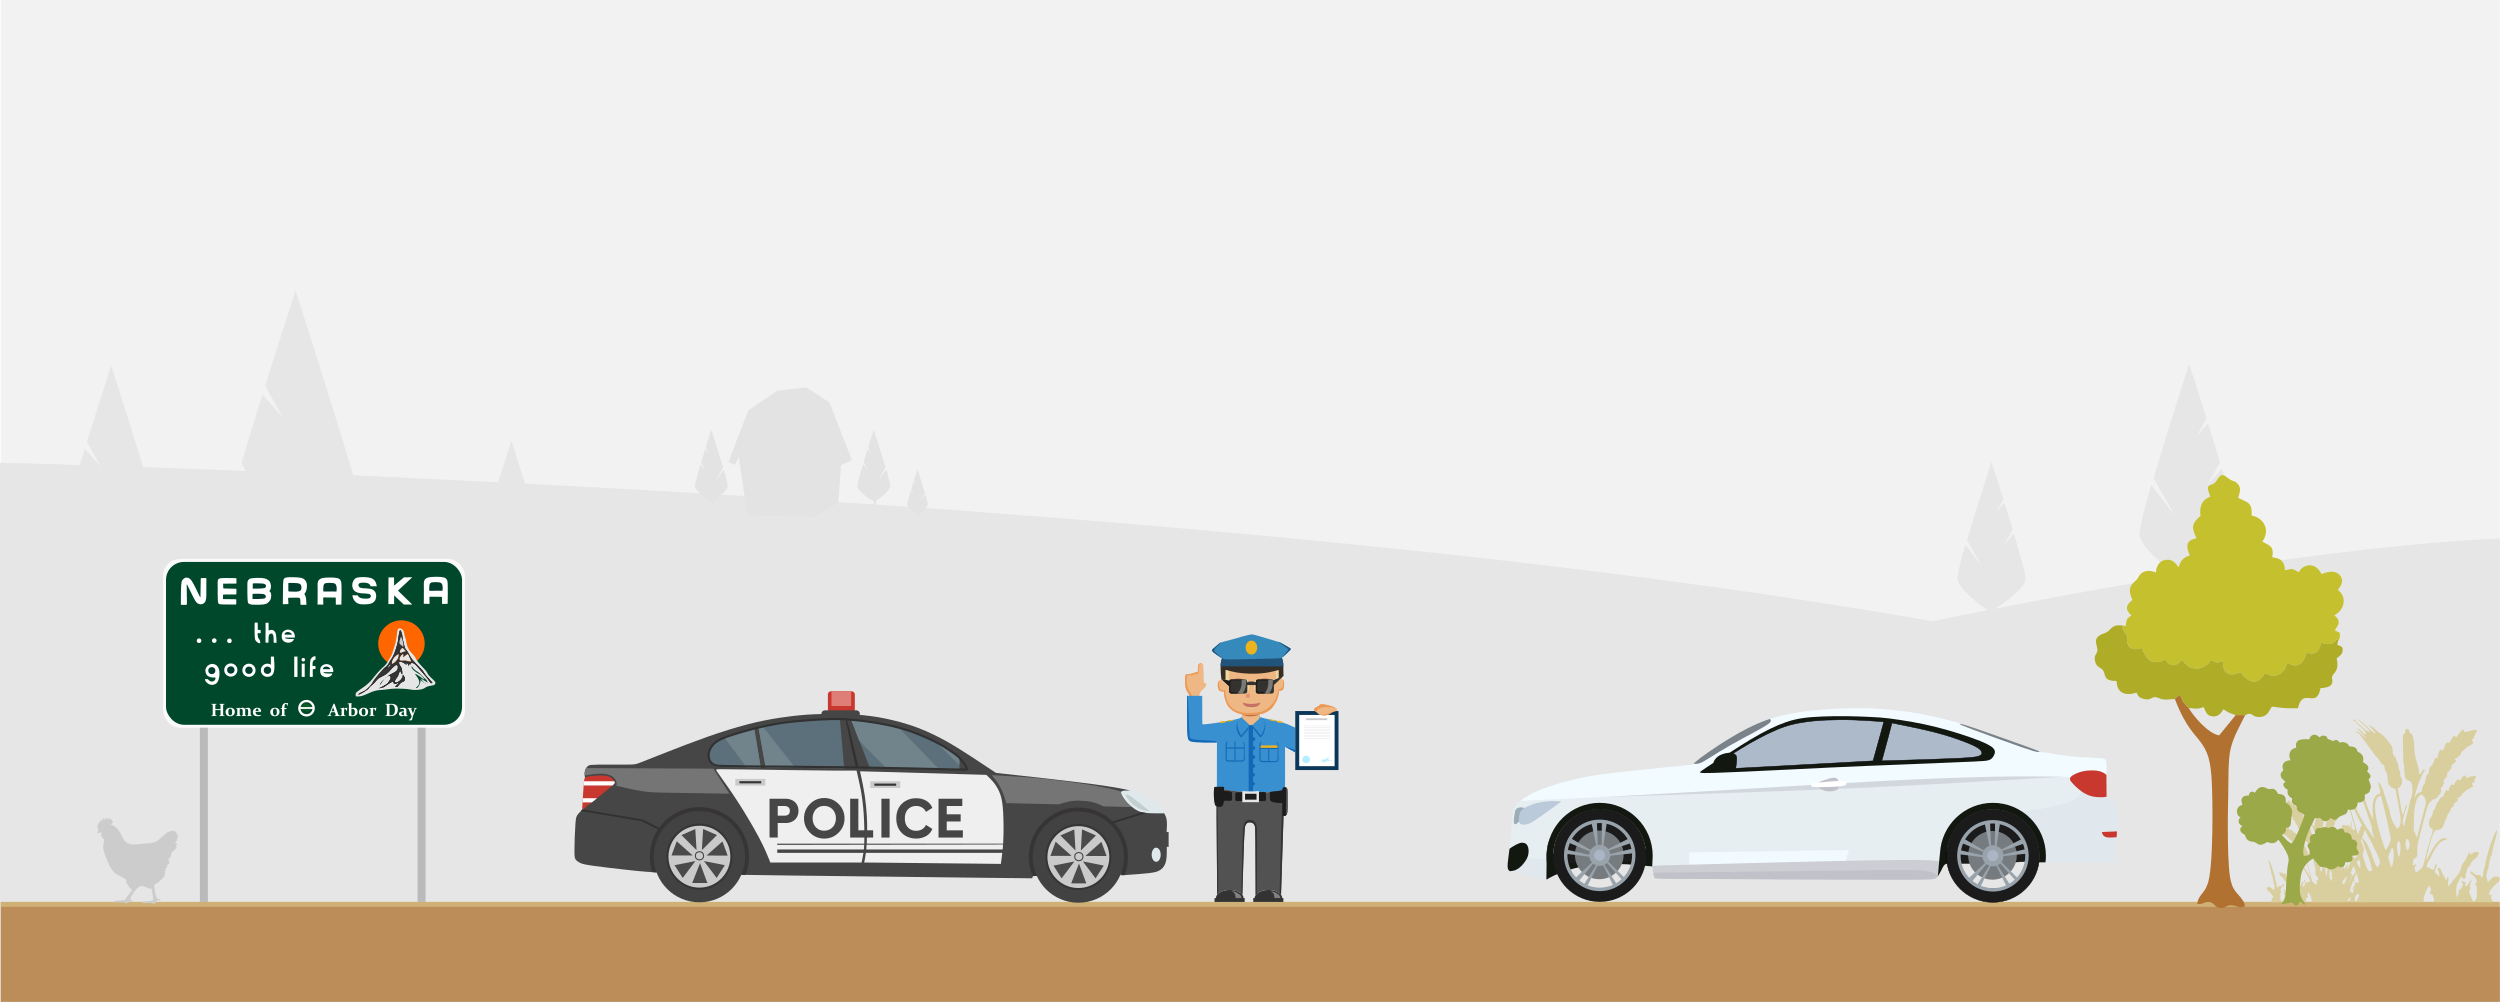<?xml version="1.0" encoding="UTF-8"?>
<!DOCTYPE svg PUBLIC "-//W3C//DTD SVG 1.1//EN" "http://www.w3.org/Graphics/SVG/1.1/DTD/svg11.dtd">
<!-- Creator: CorelDRAW X8 -->
<svg xmlns="http://www.w3.org/2000/svg" xml:space="preserve" width="4881px" height="1956px" version="1.1" style="shape-rendering:geometricPrecision; text-rendering:geometricPrecision; image-rendering:optimizeQuality; fill-rule:evenodd; clip-rule:evenodd"
viewBox="0 0 48801 19558"
 xmlns:xlink="http://www.w3.org/1999/xlink">
 <defs>
  <style type="text/css">
   <![CDATA[
    .str0 {stroke:#373435;stroke-width:41.654}
    .str2 {stroke:#313131;stroke-width:41.654}
    .str6 {stroke:black;stroke-width:20.833}
    .str1 {stroke:#424242;stroke-width:20.833}
    .str3 {stroke:black;stroke-width:8.999}
    .str4 {stroke:#B5EEFF;stroke-width:8.999}
    .str5 {stroke:#E6E6E6;stroke-width:8.999}
    .fil21 {fill:none}
    .fil17 {fill:#373435}
    .fil24 {fill:#EFB783}
    .fil68 {fill:#003D2E}
    .fil69 {fill:#003D2E}
    .fil67 {fill:#00482C}
    .fil39 {fill:#0B3859}
    .fil79 {fill:#0C5B24}
    .fil52 {fill:#121710}
    .fil27 {fill:#1369B6}
    .fil59 {fill:#1B1B1C}
    .fil35 {fill:#1C1C1C}
    .fil31 {fill:#20547B}
    .fil11 {fill:#313131}
    .fil34 {fill:#33322E}
    .fil40 {fill:#333333}
    .fil73 {fill:#333333}
    .fil30 {fill:#362D24}
    .fil32 {fill:#3689BB}
    .fil26 {fill:#3890D0}
    .fil14 {fill:#424242}
    .fil10 {fill:#464646}
    .fil18 {fill:#4A4A4A}
    .fil44 {fill:#4D4D4D}
    .fil43 {fill:#525252}
    .fil19 {fill:#5C707B}
    .fil20 {fill:#71848B}
    .fil12 {fill:#757575}
    .fil60 {fill:#767B7F}
    .fil36 {fill:#797977}
    .fil54 {fill:#7A838A}
    .fil46 {fill:gray}
    .fil61 {fill:#99A3AC}
    .fil78 {fill:#9BA948}
    .fil55 {fill:#9CADB7}
    .fil62 {fill:#AAB5C5}
    .fil58 {fill:#ADBACA}
    .fil76 {fill:#AFAC27}
    .fil77 {fill:#B17130}
    .fil42 {fill:#B5EEFF}
    .fil28 {fill:#B96F48}
    .fil65 {fill:#BABABA}
    .fil57 {fill:#BACADA}
    .fil51 {fill:#C1C2C9}
    .fil22 {fill:#C1CFCF}
    .fil75 {fill:#C5C02E}
    .fil37 {fill:#C77066}
    .fil8 {fill:#C8382F}
    .fil15 {fill:#CACACA}
    .fil41 {fill:#CCCCCC}
    .fil50 {fill:#CDCED3}
    .fil6 {fill:#CFB175}
    .fil56 {fill:#D2D7DD}
    .fil74 {fill:#D8CE9E}
    .fil9 {fill:#DF7E77}
    .fil7 {fill:#DFE9EB}
    .fil38 {fill:#E09474}
    .fil49 {fill:#E0E7ED}
    .fil45 {fill:#E6E6E6}
    .fil47 {fill:#E6EEF1}
    .fil25 {fill:#EC9956}
    .fil33 {fill:#ECB31E}
    .fil29 {fill:#EDD89F}
    .fil16 {fill:#EFEFEF}
    .fil48 {fill:#F1FAFF}
    .fil0 {fill:#F2F2F2}
    .fil53 {fill:#F2FBFF}
    .fil66 {fill:#FAFAFB}
    .fil70 {fill:#FF6600}
    .fil13 {fill:white}
    .fil63 {fill:white}
    .fil72 {fill:white}
    .fil23 {fill:#464646;fill-rule:nonzero}
    .fil5 {fill:#E3E3E3;fill-rule:nonzero}
    .fil3 {fill:#E6E6E6;fill-rule:nonzero}
    .fil71 {fill:white;fill-rule:nonzero}
    .fil2 {fill:#E3E3E3;fill-rule:nonzero;fill-opacity:0.141}
    .fil64 {fill:#BC8D59}
    .fil1 {fill:#E6E6E6;fill-rule:nonzero}
    .fil4 {fill:url(#id2);fill-rule:nonzero;fill-opacity:0.322}
   ]]>
  </style>
   <mask id="id0">
  <linearGradient id="id1" gradientUnits="userSpaceOnUse" x1="25627.2" y1="16059.5" x2="30455.2" y2="16059.5">
   <stop offset="0" style="stop-opacity:0; stop-color:white"/>
   <stop offset="1" style="stop-opacity:1; stop-color:white"/>
  </linearGradient>
    <rect style="fill:url(#id1)" x="25617" y="14747" width="4849" height="2625"/>
   </mask>
  <linearGradient id="id2" gradientUnits="userSpaceOnUse" x1="20560.5" y1="16252.2" x2="21913" y2="16252.2">
   <stop offset="0" style="stop-opacity:1; stop-color:#64691F"/>
   <stop offset="1" style="stop-opacity:1; stop-color:#9E8926"/>
  </linearGradient>
 </defs>
 <g id="Слой_x0020_1">
  <rect class="fil0" x="13" width="48787" height="19558"/>
  <path class="fil1" d="M34562 19558c3527,-2057 6995,-4316 8860,-6181 -11727,-3240 -36070,-4138 -43422,-4341l0 10522 34562 0z"/>
  <path class="fil2" d="M29330 11730c-1786,-616 -5852,-1231 -10509,-1757 -7993,-587 -15326,-841 -18821,-937l0 7694 22009 -2804 -14824 -2196c0,0 19582,-183 22145,0z"/>
  <path class="fil1" d="M48799 10513c-1550,68 -3540,296 -5769,645 156,-110 677,-493 677,-734 0,-127 -150,-668 -332,-1277l-283 318 247 -436c-77,-255 -158,-519 -235,-765l-230 259 200 -355c-185,-590 -339,-1064 -339,-1064 0,0 -407,1255 -694,2229l420 743 -468 -611c-127,438 -229,860 -229,959 0,283 728,810 728,810l12 8c-1146,186 -2350,402 -3586,645l130 -70c0,0 494,-329 494,-524 0,-87 -103,-458 -228,-876l-194 218 170 -299c-53,-175 -109,-356 -162,-525l-158 178 138 -243c-127,-406 -233,-731 -233,-731 0,0 -279,861 -476,1529l289 510 -322 -419c-87,301 -157,590 -157,658 0,195 500,556 500,556l77 51 0 13c-2368,467 -4848,1027 -7260,1647 -9253,2380 -13909,3478 -13909,3478l4859 2520 26323 0 0 -9045z"/>
  <path class="fil3" d="M0 18477c6743,132 14913,278 18116,278 -1701,-3033 -6634,-6875 -10253,-9428 -3332,-153 -6091,-242 -7863,-291l0 9441z"/>
  <path class="fil3" d="M2551 11294l588 -1040c-402,-1362 -971,-3117 -971,-3117 0,0 -215,662 -474,1489l280 495 -322 -362c-107,345 -221,713 -328,1070l345 611 -395 -445c-255,852 -465,1608 -465,1786 0,396 1008,1068 1008,1068l353 190 -3 303 197 0 -15 -323 159 -105c0,0 1019,-737 1019,-1133 0,-139 -143,-729 -320,-1341l-656 854zm-2538 2079l0 6185 37595 0c-9606,-3284 -19586,-4849 -27459,-5585l-5 -123 141 -95c0,0 909,-656 909,-1010 0,-124 -127,-650 -285,-1197l-585 763 524 -928c-358,-1215 -866,-2781 -866,-2781 0,0 -192,591 -423,1328l250 443 -287 -323c-96,307 -197,635 -293,954l308 544 -353 -396c-227,760 -415,1434 -415,1593 0,354 899,953 899,953l316 169 -1 90c-3978,-368 -7410,-524 -9970,-584zm5757 -316l-5 378 247 0 -18 -403 198 -132c0,0 1275,-921 1275,-1417 0,-174 -179,-912 -401,-1678l-820 1069 736 -1301c-503,-1704 -1215,-3900 -1215,-3900 0,0 -269,828 -593,1862l351 621 -403 -454c-135,432 -277,892 -411,1339l431 764 -494 -556c-319,1065 -582,2011 -582,2234 0,496 1261,1336 1261,1336l443 238z"/>
  <path class="fil4" d="M21361 15467c0,0 -480,29 -538,73 -58,44 -276,1250 -262,1497 58,-29 1236,-1148 1352,-1293 -29,-117 -552,-277 -552,-277z"/>
  <path class="fil5" d="M17147 9372l139 -245c-95,-322 -230,-737 -230,-737 0,0 -51,157 -112,352l67 117 -77 -85c-25,81 -52,168 -77,252l81 144 -93 -105c-60,202 -110,380 -110,422 0,94 238,253 238,253l84 44 -1 72 46 0 -3 -76 37 -25c0,0 241,-174 241,-268 0,-33 -34,-172 -75,-317l-155 202zm-2539 -1363c0,0 -400,1019 -385,1019 16,0 131,47 131,47l64 -163 46 311 124 834 193 5 0 1 907 28 1 -8 224 5 452 -280 51 -726 214 -100 -211 -541 0 0 -21 -54 0 0 -122 -314 0 0 -21 -55 0 0 -62 -159 -452 -296 -562 62 -571 384zm1060 136l62 156 0 5 -7 -18 -56 -144 1 1zm120 302l31 77 -6 -4 -25 -65 0 -8zm2121 1584l0 44 29 0 -2 -47 23 -16c0,0 151,-108 151,-167 0,-20 -22,-108 -48,-198l-97 126 87 -153c-59,-201 -143,-461 -143,-461 0,0 -32,98 -70,220l41 73 -47 -53c-16,51 -33,105 -49,158l51 90 -58 -66c-38,126 -69,238 -69,264 0,59 149,158 149,158l52 28zm-4024 -247l-1 72 47 0 -4 -76 38 -25c0,0 240,-174 240,-268 0,-33 -34,-172 -75,-317l-155 202 139 -245c-95,-322 -230,-737 -230,-737 0,0 -50,157 -112,352l67 117 -76 -85c-26,81 -53,168 -78,252l81 144 -93 -105c-60,202 -110,380 -110,422 0,94 238,253 238,253l84 44z"/>
  <rect class="fil6" x="11" y="17606" width="48787" height="102"/>
  <g id="_2996785327984">
   <path class="fil7" d="M22417 15886c49,2 131,5 188,3 56,-1 87,-7 105,-15 18,-7 23,-16 15,-33 -9,-16 -29,-39 -58,-70 -29,-31 -66,-68 -104,-100 -39,-32 -78,-57 -117,-81 -39,-25 -79,-48 -116,-69 -37,-20 -72,-38 -106,-53 -35,-15 -69,-27 -94,-35 -24,-8 -38,-11 -57,-13 -18,-1 -40,-1 -68,-1 -27,0 -61,1 -85,5 -24,3 -39,10 -50,18 -11,8 -18,18 -19,35 0,17 6,41 23,71 18,30 48,65 83,100 34,34 73,68 117,102 44,34 93,69 138,91 45,22 86,32 114,37 28,5 43,6 91,8z"/>
   <rect class="fil8" x="16160" y="13495" width="526" height="561" rx="62" ry="59"/>
   <polygon class="fil9" points="16231,13495 16614,13495 16614,13783 16231,13783 "/>
   <path class="fil10" d="M11437 15218c-16,-13 -22,-40 -24,-70 -3,-29 -3,-60 2,-88 6,-28 16,-53 29,-72 13,-20 29,-34 48,-44 19,-10 41,-15 190,-17 149,-2 425,-1 569,-1 144,-1 155,-3 256,-43 100,-39 289,-114 521,-205 232,-91 508,-198 780,-294 273,-96 541,-180 775,-241 235,-62 435,-99 625,-129 190,-29 370,-50 544,-62 94,-7 187,-11 282,-13 0,-2 0,-4 0,-6l0 0c0,-36 30,-66 66,-66l617 0c37,0 67,30 67,66l0 0c0,8 -2,16 -4,23 30,3 60,5 89,8 194,20 375,52 551,94 176,42 346,92 520,159 173,68 349,151 527,250 178,100 359,216 522,322 163,106 307,203 380,251 72,48 72,48 72,48 0,0 0,0 0,0 0,0 0,0 347,38 348,39 1043,116 1481,173 437,57 617,95 707,114 90,19 90,19 90,19 0,0 0,0 -31,0 -31,0 -92,0 -124,9 -33,10 -37,30 -19,71 19,41 59,103 109,157 50,54 110,100 165,134 55,34 104,56 196,66 93,10 228,9 296,9 68,-1 68,-1 68,-1 0,0 0,0 0,0 0,0 0,0 10,19 11,20 31,59 39,120 8,61 3,145 0,186 -2,42 -2,42 -2,42 0,0 0,0 6,0 7,0 20,0 26,0 7,0 7,0 7,0 0,0 0,0 0,49 0,49 0,146 0,195 0,49 0,49 0,49 0,0 0,0 0,0 0,0 0,0 -6,-1 -6,-2 -18,-4 -24,-6 -6,-1 -6,-1 -6,-1 0,0 0,0 0,0 0,0 0,0 0,35 0,35 0,106 -3,161 -4,55 -12,96 -25,131 -13,35 -31,65 -54,89 -22,24 -48,42 -82,58 -33,16 -75,29 -186,42 -112,13 -293,26 -383,32 -91,7 -91,7 -91,7 0,0 0,0 -13,-7 -14,-6 -41,-19 -55,-26 -14,-6 -14,-6 -14,-6 0,0 0,0 -10,0 -11,1 -31,2 -42,3 -10,1 -10,1 -284,10 -274,9 -822,27 -1097,36 -274,9 -274,9 -274,9 0,0 0,0 -2,7 -3,8 -8,22 -11,29 -2,7 -2,7 -2,7 0,0 0,0 -934,-10 -935,-11 -2803,-31 -3774,-44 -971,-12 -1046,-16 -1083,-18 -37,-2 -37,-2 -279,-6 -242,-5 -726,-14 -1059,-27 -333,-13 -514,-30 -747,-56 -233,-25 -518,-59 -685,-82 -168,-24 -217,-37 -257,-54 -39,-18 -69,-40 -89,-63 -20,-22 -29,-46 -29,-180 0,-134 9,-379 19,-514 9,-134 18,-159 56,-205 39,-45 106,-112 209,-203 102,-91 238,-207 313,-280 75,-74 88,-105 88,-131 -1,-25 -15,-45 -47,-59 -32,-14 -82,-23 -142,-20 -59,3 -130,19 -179,27 -48,9 -76,10 -92,-3z"/>
   <path class="fil11" d="M22291 15857c21,5 44,9 71,12l13 1 0 1 -688 214 0 -39 604 -189z"/>
   <path class="fil11" d="M11336 15834c10,-10 21,-21 33,-33l1180 198 355 180 -19 35 -367 -184 -1182 -196z"/>
   <path class="fil12" d="M21889 15453c-11,12 -9,30 3,59 19,41 59,103 109,157 27,29 56,55 85,78l8 8c0,0 0,0 -93,-2 -93,-2 -278,-6 -370,-9 -93,-2 -93,-2 -93,-2 0,0 0,0 -26,-13 -27,-13 -80,-39 -134,-56 -55,-18 -111,-28 -179,-35 -69,-7 -150,-11 -222,-6 -73,5 -138,20 -187,33 -49,13 -82,25 -99,31 -17,6 -17,6 -17,6 0,0 0,0 -171,-4 -172,-4 -515,-12 -686,-16 -171,-4 -171,-4 -171,-4 0,0 0,0 0,0 0,0 0,0 -12,-36 -11,-35 -35,-106 -61,-171 -27,-66 -57,-127 -93,-183 -37,-56 -80,-106 -101,-131 -21,-26 -21,-26 -21,-26 0,0 0,0 66,4 65,4 197,11 344,20 148,9 311,19 480,35 170,16 347,36 517,58 171,22 335,45 488,70 153,25 295,51 413,78 93,21 171,43 223,57z"/>
   <path class="fil8" d="M11526 15152c56,-7 139,-12 201,-13 62,0 102,4 137,14 35,10 65,27 87,48 23,21 37,46 44,60 7,14 7,18 1,28 -6,10 -17,25 -54,57 -36,32 -97,80 -163,134 -66,53 -136,112 -195,159 -58,46 -105,82 -140,108 -35,27 -59,45 -71,54 -11,9 -11,9 -11,9 0,0 0,0 6,-97 5,-98 17,-293 26,-399 8,-106 13,-123 30,-136 17,-12 46,-20 102,-26z"/>
   <path class="fil13" d="M11990 15252c2,3 4,6 5,9 7,14 7,18 1,28 -5,8 -14,21 -40,45l-564 0 2 -20c2,-26 3,-46 5,-62l591 0zm-336 330c-24,20 -48,39 -70,57 -11,8 -21,17 -32,25l-182 0 5 -82 279 0z"/>
   <circle class="fil14" cx="13652" cy="16724" r="891"/>
   <circle class="fil15 str0" cx="13652" cy="16724" r="625"/>
   <path class="fil16" d="M16737 15118c13,60 39,165 64,297 24,131 46,289 58,468 12,180 15,382 13,513 0,27 -1,52 -2,74l-1701 0 3 24 1697 -3c-1,37 -4,66 -6,92l-1691 0 0 67 1682 0c-10,61 -23,124 -29,156 -7,32 -7,32 -7,32 0,0 0,0 0,0 0,0 0,0 -297,0 -297,0 -890,0 -1187,0 -297,0 -297,0 -297,0 0,0 0,0 0,0 0,0 0,0 -28,-70 -28,-70 -84,-209 -189,-408 -105,-199 -258,-459 -401,-681 -144,-223 -276,-409 -351,-514 -75,-105 -92,-128 -87,-140 5,-11 33,-11 488,-5 455,7 1337,20 1784,23 447,3 457,-3 463,0 6,3 7,16 21,75zm77 63c16,75 43,200 64,338 21,138 35,289 42,408 8,119 8,206 6,313 -2,72 -4,153 -8,230l2663 0c1,-20 2,-40 3,-61 9,-176 6,-385 -2,-542 -9,-157 -23,-261 -54,-352 -30,-91 -77,-169 -126,-232 -49,-62 -100,-109 -125,-133 -25,-23 -25,-23 -25,-23 0,0 0,0 0,0 0,0 0,0 0,0 0,0 0,0 -411,-12 -411,-12 -1233,-35 -1643,-47 -411,-11 -411,-11 -411,-11 0,0 0,0 3,12 2,12 7,37 24,112zm102 1310c-1,29 -3,58 -6,85l-1 7 2663 0c2,-30 5,-63 8,-97l-2664 5zm-14 159c-9,67 -19,118 -25,148 -8,40 -8,40 -8,40 0,0 0,0 0,0 0,0 0,0 445,4 444,5 1333,14 1778,18 445,5 445,5 445,5 0,0 0,0 0,0 0,0 0,0 9,-70 5,-34 12,-83 19,-145l-2663 0z"/>
   <rect class="fil15" x="14353" y="15206" width="586" height="131"/>
   <rect class="fil17" x="14433" y="15250" width="425.748" height="42.965"/>
   <rect class="fil15" x="16987" y="15253" width="586" height="131"/>
   <rect class="fil17" x="17067" y="15297" width="425.748" height="42.965"/>
   <polygon class="fil18" points="13511,17238 13807,17238 13664,16851 "/>
   <polygon class="fil18" points="13166,16890 13326,17139 13574,16809 "/>
   <polygon class="fil18" points="14148,16890 13989,17139 13740,16810 "/>
   <polygon class="fil18" points="14102,16426 14203,16703 13791,16702 "/>
   <polygon class="fil18" points="13209,16424 13107,16701 13520,16700 "/>
   <polygon class="fil18" points="13995,16302 13724,16184 13700,16596 "/>
   <polygon class="fil18" points="13301,16303 13572,16184 13596,16596 "/>
   <path class="fil19" d="M14110 14975c159,7 449,7 594,7 146,0 146,0 146,0 0,0 0,0 0,0 0,0 0,0 -22,-128 -21,-128 -64,-385 -86,-513 -21,-128 -21,-128 -21,-128 0,0 0,0 0,0 0,0 0,0 -75,21 -75,21 -225,62 -337,98 -113,36 -189,66 -251,99 -63,33 -112,70 -148,109 -37,40 -60,83 -71,129 -11,45 -10,93 2,138 11,45 33,87 58,115 25,29 52,45 211,53z"/>
   <path class="fil20" d="M14576 14982c49,0 93,0 128,0 146,0 146,0 146,0 0,0 0,0 0,0 0,0 0,0 -22,-128 -21,-128 -64,-385 -86,-513 -21,-128 -21,-128 -21,-128 0,0 0,0 0,0 0,0 0,0 -75,21 -75,21 -225,62 -337,98 -71,22 -127,42 -174,62l441 588z"/>
   <path class="fil19" d="M14837 14380c23,131 65,367 86,485 22,117 23,117 24,117 0,0 0,0 0,0 0,0 0,0 255,4 256,3 766,9 1021,13 255,3 255,3 255,3 0,0 0,0 0,0 0,0 0,0 -14,-164 -14,-163 -43,-490 -57,-653 -15,-163 -15,-163 -15,-163 0,0 0,0 0,0 0,0 0,0 -81,3 -81,3 -244,10 -416,21 -172,11 -353,26 -517,47 -164,21 -311,47 -404,65 -93,18 -132,29 -152,34 -19,5 -19,5 -19,5 0,0 0,0 2,13 3,13 8,39 32,170z"/>
   <path class="fil20" d="M14837 14380c23,131 65,367 86,485 22,117 23,117 24,117 0,0 0,0 0,0 0,0 0,0 255,4l321 4 -639 -813c-32,7 -50,12 -62,15 -19,5 -19,5 -19,5 0,0 0,0 2,13 3,13 8,39 32,170z"/>
   <path class="fil19" d="M16737 14369c62,156 155,395 202,514 47,119 47,119 47,119 0,0 0,0 0,0 0,0 0,0 0,0 0,0 0,0 290,4 291,4 871,12 1162,15 290,4 290,4 290,4 0,0 0,0 0,0 0,0 0,0 0,-36 0,-37 0,-109 -1,-148 0,-38 -1,-42 -2,-44 -1,-2 -1,-2 -1,-2 0,0 0,0 -33,-29 -33,-30 -100,-88 -202,-155 -102,-66 -240,-140 -398,-211 -158,-71 -337,-139 -487,-184 -150,-45 -273,-67 -396,-86 -123,-20 -247,-37 -345,-47 -98,-11 -171,-15 -208,-17 -36,-2 -36,-2 -22,36 15,37 43,111 104,267z"/>
   <path class="fil20" d="M18728 14941c0,-35 0,-75 -1,-100 0,-38 -1,-42 -2,-44 -1,-2 -1,-2 -1,-2 0,0 0,0 -33,-29 -33,-30 -100,-88 -202,-155 -62,-40 -136,-83 -221,-126l460 456z"/>
   <path class="fil20" d="M16737 14369l36 91 536 546 1022 14 -796 -823c-120,-33 -223,-51 -327,-67 -123,-20 -247,-37 -345,-47 -98,-11 -171,-15 -208,-17 -36,-2 -36,-2 -22,36 15,37 43,111 104,267z"/>
   <path class="fil12" d="M13503 15004l-2063 -10c-11,19 -20,41 -25,66 -4,25 -5,52 -3,79 57,-10 124,-20 180,-27 89,-10 150,-11 201,-6 50,5 91,17 121,31 31,13 52,29 69,47 18,18 32,39 41,60 9,21 13,42 13,57 -1,16 -6,26 -9,32l-2 5 92 21c92,22 277,65 424,87 146,23 254,26 530,30 276,5 720,11 942,15l222 3 -52 -81 -208 -326 -52 -81 -421 -2z"/>
   <path class="fil17" d="M13652 15756c-535,0 -969,433 -969,968 0,106 17,207 49,302 27,2 55,4 84,5 -35,-95 -54,-199 -54,-307 0,-491 398,-890 890,-890 492,0 891,399 891,890 0,126 -26,245 -73,354 23,0 50,1 84,1 43,-110 67,-229 67,-355 0,-535 -434,-968 -969,-968z"/>
   <circle class="fil14" cx="21050" cy="16732" r="891"/>
   <circle class="fil15 str0" cx="21050" cy="16732" r="625"/>
   <polygon class="fil18" points="20909,17245 21205,17246 21062,16858 "/>
   <polygon class="fil18" points="20564,16898 20723,17147 20972,16817 "/>
   <polygon class="fil18" points="21546,16898 21386,17147 21138,16817 "/>
   <polygon class="fil18" points="21499,16434 21601,16711 21188,16710 "/>
   <polygon class="fil18" points="20606,16432 20505,16709 20917,16708 "/>
   <polygon class="fil18" points="21393,16310 21122,16192 21098,16604 "/>
   <polygon class="fil18" points="20699,16310 20970,16192 20994,16604 "/>
   <path class="fil17" d="M21050 15764c-535,0 -969,433 -969,968 0,76 9,149 25,219 3,15 6,30 9,42 6,21 11,37 17,52 5,14 11,27 17,37 4,9 9,16 14,22l0 -1 76 -2c-6,-15 -15,-40 -25,-68 -11,-32 -23,-69 -32,-106 -5,-22 -9,-43 -13,-61 -6,-44 -10,-88 -10,-134 0,-492 399,-890 891,-890 492,0 890,398 890,890 0,126 -26,245 -72,353 22,1 50,2 83,2 44,-110 68,-230 68,-355 0,-535 -434,-968 -969,-968z"/>
   <circle class="fil21 str1" cx="13653" cy="16707" r="80"/>
   <circle class="fil21 str1" cx="21059" cy="16723" r="80"/>
   <path class="fil22" d="M21977 15514c-6,14 16,50 41,84 25,33 52,64 85,94 34,30 74,59 111,81 37,22 71,36 109,46 38,10 79,15 99,17 21,3 21,3 21,3 0,0 0,0 -65,-54 -66,-54 -197,-162 -279,-220 -82,-58 -116,-66 -122,-51z"/>
   <ellipse class="fil7" cx="22569" cy="16686" rx="88" ry="138"/>
   <path class="fil11" d="M16716 14796c-38,-164 -112,-478 -155,-636 -15,-58 -26,-95 -35,-118 -3,-1 -7,-2 -12,-3 -3,-1 -7,-3 -12,-5 4,24 12,63 25,127 35,164 107,492 142,656 36,164 36,164 36,164 0,0 0,0 9,1 9,0 28,2 37,2 9,1 9,1 9,1 0,0 0,0 -2,-7 -1,-6 -3,-19 -42,-182z"/>
   <path class="fil21 str2" d="M16648 14980c-792,-11 -1660,-15 -2121,-19 -461,-5 -515,-10 -553,-20 -38,-10 -62,-24 -81,-41 -19,-17 -33,-36 -44,-63 -11,-27 -19,-60 -17,-98 1,-37 11,-77 29,-115 19,-39 45,-75 79,-108 35,-32 78,-61 135,-88 57,-28 129,-54 240,-89 110,-35 260,-79 415,-118 155,-39 315,-73 469,-98 155,-25 303,-40 479,-55 175,-14 379,-27 537,-31 158,-4 271,1 411,14 140,12 307,32 466,58 160,26 312,58 449,95 138,37 260,79 392,132 132,53 274,116 401,186 127,70 239,145 307,196 68,51 91,77 119,110 28,33 61,74 81,108 21,35 30,63 33,78 3,14 -1,14 -361,5 -359,-9 -1074,-28 -1865,-39z"/>
   <path class="fil23" d="M15342 15593c41,0 81,10 120,28 38,19 68,46 90,81 22,35 34,77 34,128 0,50 -12,93 -34,128 -22,36 -52,63 -90,81 -39,19 -79,28 -120,28l-161 0 0 283 -160 0 0 -757 321 0zm-31 331c35,0 62,-8 80,-25 18,-15 27,-39 27,-69 0,-31 -9,-54 -27,-70 -18,-17 -45,-25 -80,-25l-130 0 0 189 130 0z"/>
   <path id="1" class="fil23" d="M16317 15975c0,-40 -8,-78 -25,-115 -17,-37 -43,-67 -76,-89 -35,-24 -77,-37 -128,-38 -50,0 -92,12 -124,35 -36,24 -61,54 -77,91 -17,35 -25,74 -25,116 0,42 8,81 25,117 16,36 41,66 77,90 32,23 74,35 124,35 51,-1 93,-14 128,-37 33,-23 59,-53 76,-89 17,-38 25,-76 25,-116zm-228 -396c110,0 203,39 280,116 78,78 116,171 116,281 0,108 -38,202 -116,279 -77,77 -170,116 -280,116 -109,0 -202,-39 -279,-116 -77,-77 -116,-171 -116,-279 0,-110 39,-203 116,-281 77,-77 170,-116 279,-116z"/>
   <polygon id="2" class="fil23" points="17044,16351 16595,16351 16595,15593 16755,15593 16755,16209 17044,16209 "/>
   <polygon id="3" class="fil23" points="17365,15593 17365,16351 17205,16351 17205,15593 "/>
   <path id="4" class="fil23" d="M17663 16015c4,34 13,64 27,92 19,36 46,64 80,83 33,20 70,29 112,29 45,0 85,-10 118,-31 34,-21 59,-49 75,-84l124 78c-22,59 -62,106 -119,139 -57,33 -123,50 -197,50 -71,0 -137,-16 -196,-47 -59,-32 -106,-77 -141,-136 -34,-58 -51,-129 -51,-211 0,-83 17,-153 51,-212 35,-59 82,-104 141,-135 59,-32 125,-47 196,-47 74,0 140,16 197,49 57,34 97,80 119,140l-124 77c-16,-34 -41,-62 -75,-84 -33,-21 -73,-31 -118,-31 -42,0 -79,10 -112,29 -34,19 -61,47 -80,84 -14,27 -23,57 -27,91 -1,21 -1,47 0,77z"/>
   <polygon id="5" class="fil23" points="18795,16351 18320,16351 18320,15593 18784,15593 18784,15735 18480,15735 18480,15897 18752,15897 18752,16037 18480,16037 18480,16210 18795,16210 "/>
  </g>
  <g id="_2996789970128">
   <path class="fil24" d="M23227 13604l178 0c1,-7 3,-13 4,-20 4,-14 7,-27 11,-39 7,-23 15,-39 28,-54 12,-15 30,-28 45,-42 16,-14 29,-29 39,-44 10,-15 17,-32 15,-45 -3,-13 -14,-24 -24,-29 -10,-5 -18,-5 -22,-5 -3,0 -3,0 -4,-55 -1,-54 -3,-164 -7,-225 -3,-61 -7,-74 -15,-83 -7,-9 -17,-13 -27,-15 -11,-1 -23,1 -33,7 -11,6 -21,15 -26,43 -5,27 -6,72 -6,95 -1,22 -1,22 -14,25 -14,3 -41,10 -61,17 -19,6 -30,13 -53,17 -23,5 -58,7 -81,10 -23,3 -33,6 -38,39 -6,32 -6,93 -2,141 3,49 9,85 19,113 11,28 24,49 36,68 12,19 23,36 30,54 0,2 1,4 2,6 2,7 4,14 6,21z"/>
   <path class="fil25" d="M23227 13604l45 0c-3,-13 -8,-27 -13,-40 -4,-12 -10,-22 -16,-32 -6,-10 -14,-20 -22,-33 -8,-13 -18,-29 -27,-50 -8,-21 -16,-48 -21,-78 -5,-30 -7,-64 -8,-92 -1,-28 -1,-50 2,-65 3,-15 9,-23 19,-28 9,-5 23,-8 34,-7 12,1 21,5 30,7 9,2 18,1 27,-3 9,-4 18,-12 27,-17 9,-6 18,-9 29,-8 11,0 24,5 34,4 10,0 17,-6 22,-14 4,-8 6,-18 7,-36 2,-18 3,-46 5,-69 3,-23 6,-41 10,-55 4,-13 10,-21 17,-26 8,-5 17,-7 28,-6 5,0 10,1 15,2 -7,-5 -15,-9 -23,-10 -11,-1 -23,1 -33,7 -11,6 -21,15 -26,43 -5,27 -6,72 -6,95 -1,22 -1,22 -14,25 -14,3 -41,10 -61,17 -19,6 -30,13 -53,17 -23,5 -58,7 -81,10 -23,3 -33,6 -38,39 -6,32 -6,93 -2,141 3,49 9,85 19,113 11,28 24,49 36,68 12,19 23,36 30,54 0,2 1,4 2,6 2,7 4,14 6,21z"/>
   <path class="fil26" d="M23172 13583l0 131c0,130 0,392 4,537 5,145 14,173 29,194 15,21 37,35 130,43 92,7 256,7 338,7l83 0 -1 146 -1 592 0 137 101 0c28,0 28,0 28,12 0,6 1,15 1,30 20,3 43,7 68,12 63,11 141,23 251,33 15,2 32,3 48,4l0 -12 63 0c7,28 19,53 36,65 25,19 63,6 93,-6 30,-13 51,-25 69,-52 1,-2 3,-5 4,-7l59 0 0 17c1,0 2,0 2,0l106 0c7,0 14,3 19,7 34,-2 67,-4 98,-6 3,-8 12,-7 46,-7l34 1c33,-4 62,-7 85,-10 24,-4 42,-8 56,-10 9,-5 17,-9 24,-12 0,-56 2,-56 14,-56 6,0 16,-1 25,0 1,-15 1,-47 1,-129l0 -534 0 -133 43 24 156 87 0 -481c-30,-15 -72,-35 -109,-51 -43,-19 -80,-32 -119,-45 -38,-13 -79,-26 -120,-36 -42,-10 -85,-18 -124,-25 -40,-8 -75,-15 -104,-21 -29,-6 -50,-10 -76,-17 -4,-1 -8,-3 -13,-4 -11,-3 -22,-7 -33,-11l0 -5 0 -49c-1,1 -2,1 -3,1 -4,3 -9,6 -13,9 -16,10 -30,15 -49,20 -20,4 -45,8 -70,10 -26,2 -52,2 -78,0 -26,-2 -52,-7 -72,-12 -19,-5 -31,-11 -41,-16 -5,-3 -9,-6 -13,-9 0,0 -1,0 -1,0l0 51c-5,2 -11,4 -16,7 -8,5 -16,10 -24,16 -30,10 -66,20 -128,33 -84,17 -214,40 -309,55 -96,15 -156,22 -196,26 -39,5 -58,6 -72,7 -13,0 -21,0 -25,0 -5,0 -6,0 -7,-92 -1,-93 -1,-279 -1,-372l0 -92 -49 -1 -10 0 -188 -1 0 0 -49 0z"/>
   <path class="fil27" d="M25087 14578l41 23 156 87 0 -47 -15 -5c-36,-12 -109,-37 -146,-50 -36,-12 -36,-12 -36,-12l0 4z"/>
   <path class="fil27" d="M23172 13583l0 131c0,130 0,392 4,537 5,145 14,173 29,194 15,21 37,35 130,43 92,7 256,7 338,7l81 0c-3,-15 -8,-19 -16,-22 -8,-4 -18,-7 -43,-10 -24,-3 -62,-4 -123,-8 -61,-3 -144,-9 -200,-13 -57,-5 -86,-9 -106,-15 -19,-7 -29,-14 -36,-24 -7,-10 -11,-22 -17,-157 -5,-134 -12,-390 -18,-522 -5,-105 -10,-131 -15,-141l-8 0z"/>
   <polygon class="fil24" points="24246,13921 24586,13921 24586,14027 24444,14155 24396,14155 24246,14016 "/>
   <path class="fil28" d="M24222 13922c-2,3 7,11 15,17 8,6 14,10 23,16 10,5 22,11 41,16 20,5 46,10 72,12 26,2 52,2 78,0 25,-2 50,-6 70,-10 19,-5 33,-10 49,-20 16,-10 34,-25 43,-32 8,-8 8,-8 8,-8 0,0 0,0 -8,2 -8,2 -24,5 -56,9 -32,4 -80,8 -124,9 -45,0 -87,-3 -117,-6 -30,-2 -48,-3 -63,-5 -16,-1 -29,-3 -31,0z"/>
   <path class="fil24" d="M23846 13191c-4,23 -9,56 -11,72 -3,16 -3,16 -3,16 0,0 0,0 -2,0 -2,0 -7,0 -13,2 -6,2 -14,5 -21,13 -8,7 -15,18 -20,35 -4,16 -5,38 -5,57 1,19 4,35 8,49 4,15 10,28 17,38 8,9 17,15 27,20 10,4 21,6 32,8 12,1 24,0 31,0 6,0 6,0 6,0 0,0 0,0 1,24l0 21c2,15 5,32 8,49 4,26 11,50 18,72 7,23 15,45 24,65 8,19 18,35 27,49 10,13 20,25 33,39 13,13 29,28 44,41 16,12 31,22 49,31 17,10 36,19 58,28 22,8 46,15 68,21 22,5 42,9 62,11 19,2 38,2 63,3 25,0 56,0 89,0 33,-1 67,-3 100,-6 33,-3 64,-7 93,-13 29,-7 56,-16 81,-29 26,-13 50,-29 69,-43 20,-15 37,-28 51,-45 15,-16 28,-37 42,-58 13,-20 27,-42 39,-65 12,-24 22,-50 30,-75 9,-26 15,-51 19,-74 5,-23 8,-45 9,-56 2,-10 2,-10 2,-10 0,0 0,0 2,0 2,1 7,2 14,3 8,0 19,0 31,-4 2,0 4,-1 7,-2 4,-2 8,-5 12,-8 10,-10 17,-25 22,-44 4,-19 6,-43 7,-65 1,-22 1,-42 -4,-58 -4,-16 -13,-27 -20,-34 -6,-7 -10,-9 -13,-10 -2,0 -2,0 -2,-15 -1,-15 -2,-45 -2,-60 0,-15 0,-15 -1,-35 -1,-21 -3,-61 -8,-91 -6,-29 -15,-49 -52,-65 -37,-16 -102,-29 -208,-36 -106,-7 -253,-7 -373,-5 -120,2 -215,7 -285,15 -71,7 -118,17 -151,33 -32,15 -49,35 -62,59 -13,24 -23,51 -28,72 -6,21 -8,36 -11,60z"/>
   <path class="fil25" d="M23812 13283c-5,2 -11,5 -16,11 -8,7 -15,18 -20,35 -4,16 -5,38 -5,57 1,19 4,35 8,49 4,15 10,28 17,38 8,9 17,15 27,20 10,4 21,6 32,8 12,1 24,0 31,0 6,0 6,0 6,0 0,0 0,0 1,24l0 21c2,15 5,32 8,49 4,26 11,50 18,72 7,23 15,45 24,65 8,19 18,35 27,49 10,13 20,25 33,39 13,13 29,28 44,41 16,12 31,22 49,31 17,10 36,19 58,28 22,8 46,15 68,21 22,5 42,9 62,11 19,2 38,2 63,3 25,0 56,0 89,0 33,-1 67,-3 100,-6 33,-3 64,-7 93,-13 29,-7 56,-16 81,-29 26,-13 50,-29 69,-43 20,-15 37,-28 51,-45 15,-16 28,-37 42,-58 13,-20 27,-42 39,-65 12,-24 22,-50 30,-75 9,-26 15,-51 19,-74 5,-23 8,-45 9,-56 2,-10 2,-10 2,-10 0,0 0,0 2,0 2,1 7,2 14,3 8,0 19,0 31,-4 2,0 4,-1 7,-2 4,-2 8,-5 12,-8 10,-10 17,-25 22,-44 4,-19 6,-43 7,-65 1,-22 1,-42 -4,-58 -4,-16 -13,-27 -20,-34 -2,-3 -4,-4 -6,-6 3,9 6,20 8,32 3,15 4,32 3,50 -1,18 -5,39 -10,56 -5,17 -13,30 -23,39 -10,9 -23,13 -34,15 -10,2 -18,2 -22,2 -4,-1 -4,-1 -4,-1 0,0 0,0 -1,7 -1,6 -4,19 -8,39 -4,19 -10,45 -18,72 -9,27 -20,54 -32,78 -11,24 -24,43 -38,64 -15,20 -33,40 -51,58 -18,18 -36,34 -54,48 -19,15 -36,28 -57,39 -20,12 -43,23 -68,32 -25,8 -51,13 -80,17 -29,4 -61,6 -96,7 -34,1 -71,2 -103,2 -32,0 -59,-2 -87,-7 -28,-4 -59,-13 -86,-22 -27,-10 -51,-20 -72,-33 -22,-13 -41,-27 -58,-42 -16,-14 -30,-30 -43,-49 -13,-18 -25,-41 -36,-63 -10,-23 -19,-45 -26,-70 -7,-24 -13,-52 -18,-79 -4,-28 -6,-56 -7,-71 -1,-14 -1,-14 -1,-14 0,0 0,0 -8,3 -8,3 -24,9 -37,10 -13,1 -23,-2 -32,-9 -9,-7 -17,-18 -23,-31 -6,-13 -11,-27 -14,-45 -3,-17 -5,-38 -4,-56 1,-18 3,-34 8,-44 3,-6 6,-10 8,-14z"/>
   <path class="fil29" d="M24338 13793c4,5 9,10 14,14 5,4 10,9 15,12 6,3 12,5 19,7 8,2 17,4 26,5 10,0 19,0 29,0 10,0 21,-1 30,-3 8,-1 13,-4 18,-7 4,-3 8,-6 12,-11 4,-4 7,-10 9,-13 1,-3 1,-3 -15,-4 -15,-1 -47,-3 -78,-6 -31,-2 -62,-4 -75,-4 -13,1 -8,6 -4,10z"/>
   <path class="fil29" d="M24585 13540c-7,0 -17,0 -26,0 -8,-1 -15,-2 -20,-4 -6,-3 -10,-7 -14,-11 -4,-4 -8,-8 -13,-16 -4,-7 -10,-17 -15,-30 -6,-12 -11,-28 -14,-44 -4,-15 -6,-31 -7,-43 0,-12 0,-20 0,-30 1,-10 2,-21 6,-31 4,-11 10,-21 16,-29 6,-9 12,-16 19,-21 8,-5 16,-9 22,-11 6,-2 10,-3 17,-1 6,2 15,7 29,29 14,22 33,61 43,97 9,37 9,70 5,93 -4,22 -13,33 -19,39 -6,6 -9,8 -13,9 -4,2 -9,3 -16,4z"/>
   <path class="fil29" d="M24316 13534c10,-1 18,-4 25,-11 7,-7 13,-18 21,-32 7,-15 15,-33 20,-51 5,-17 5,-35 5,-53 0,-17 0,-34 -2,-48 -2,-13 -5,-24 -10,-33 -4,-9 -11,-18 -17,-24 -7,-6 -14,-10 -21,-13 -7,-3 -15,-4 -28,-4 -13,0 -31,1 -47,5 -15,3 -27,9 -38,30 -10,20 -19,55 -17,88 3,33 17,65 32,89 15,25 31,42 44,51 13,8 24,8 33,6z"/>
   <path class="fil29" d="M23989 13117c0,46 0,129 0,170 0,41 0,41 -9,38 -9,-4 -27,-11 -43,-21 -15,-9 -29,-20 -39,-49 -11,-28 -19,-74 -18,-113 1,-40 11,-73 26,-89 15,-17 37,-16 52,-13 15,3 23,8 27,15 5,7 4,16 4,62z"/>
   <path class="fil29" d="M24909 13249c-1,-43 -1,-120 -1,-159 0,-39 0,-39 16,-39 15,0 47,0 64,11 17,11 19,33 20,57 1,24 0,51 -4,72 -4,22 -11,37 -27,56 -16,19 -41,40 -54,47 -13,6 -14,-2 -14,-45z"/>
   <path class="fil30" d="M24086 12873c-181,2 -197,-2 -229,-22 -1,0 -2,0 -4,-1 -6,21 -16,57 -21,85 -3,14 -4,26 -4,36l0 0 0 0c-1,4 -1,11 -1,22 -1,16 -1,42 0,72 1,31 2,66 4,91 2,20 3,34 5,45 1,7 1,13 2,19 1,10 2,17 3,22 1,5 2,8 2,11 1,4 1,4 14,7l52 13 10 3 -1 -2 4 1 0 -32 0 -134 0 -33 35 9c35,10 105,30 182,43 78,13 164,21 240,23 76,3 143,1 206,-3 63,-5 123,-11 185,-23 62,-12 127,-29 159,-37l32 -9 0 30 0 117 0 29 16 -10 35 -22 27 -18 16 -10 -1 -24c0,-12 -1,-30 -2,-50l0 -6c0,-17 0,-38 0,-58 0,-20 0,-40 0,-57 0,-2 0,-4 -1,-6 0,-16 -1,-49 -7,-80 -5,-27 -14,-53 -23,-75 -24,13 -57,14 -201,18 -184,4 -547,13 -734,16z"/>
   <path class="fil31" d="M24979 12786c11,1 24,18 36,42 12,24 23,54 29,86 6,31 7,64 7,80 1,16 1,16 -70,16 -72,0 -215,0 -419,0 -204,0 -469,-1 -602,-1 -132,0 -132,0 -133,-11 0,-11 -1,-32 5,-63 5,-31 17,-70 23,-90 6,-20 6,-20 105,-23 100,-2 299,-7 481,-10 181,-2 346,-1 432,-8 86,-6 94,-20 106,-18z"/>
   <ellipse class="fil28" cx="24689" cy="13274" rx="94" ry="31"/>
   <path class="fil32" d="M25022 12838c13,-5 20,-11 31,-22 31,-28 94,-85 124,-118 3,-4 6,-7 9,-10 11,-12 12,-16 12,-19 0,-4 -3,-8 -39,-30 -36,-21 -106,-60 -140,-80 -35,-19 -35,-19 -35,-19 0,0 0,0 -82,-25 -82,-25 -246,-74 -339,-101 -92,-27 -113,-30 -133,-29 -11,0 -22,2 -46,8 -15,3 -31,7 -51,11 -56,14 -136,36 -216,61l-205 54c-92,25 -92,25 -120,49 -21,18 -59,52 -88,77 -24,17 -36,28 -41,38 -7,8 -7,11 -3,17 2,11 12,24 38,45 34,27 95,68 125,88 18,11 25,16 34,18 32,20 48,24 229,22 187,-3 550,-12 734,-16 147,-4 179,-5 202,-19z"/>
   <path class="fil31" d="M25026 12836c10,-4 17,-10 27,-20 31,-28 94,-85 124,-118 3,-4 6,-7 9,-10 11,-12 12,-16 12,-19 0,-4 -3,-8 -39,-30 -36,-21 -106,-60 -140,-80 -35,-19 -35,-19 -35,-19l-32 -10c47,33 117,81 154,110 45,33 46,38 38,51 -8,12 -23,32 -45,58 -22,26 -49,59 -63,76 -5,5 -8,9 -10,11z"/>
   <path class="fil31" d="M23845 12538c-29,9 -35,14 -53,30 -21,18 -59,52 -88,77 -24,17 -36,28 -41,38 -7,8 -7,11 -3,17 2,11 12,24 38,45 34,27 95,68 125,88 17,11 25,16 33,18 -3,-3 -7,-6 -12,-11 -29,-24 -86,-72 -115,-100 -29,-27 -30,-35 -30,-43 1,-7 3,-16 23,-39 19,-23 56,-61 78,-83 23,-23 31,-29 43,-36l2 -1z"/>
   <ellipse class="fil28" cx="24168" cy="13276" rx="94" ry="31"/>
   <ellipse class="fil33" cx="24428" cy="12642" rx="113" ry="137"/>
   <path class="fil34" d="M24825 13265l-268 0c-12,0 -23,5 -31,13l0 0c-3,3 -4,6 -6,10 -1,4 -2,8 -3,13 -1,5 -1,11 -1,14 0,3 0,3 0,3 0,0 0,0 -5,-1 -5,-2 -16,-5 -28,-7 -13,-3 -29,-5 -44,-6 -15,-1 -30,-1 -43,1 -13,1 -23,4 -31,7 -8,3 -14,6 -17,7 -3,1 -3,1 -3,1 0,0 0,0 0,-6 0,-5 0,-16 -2,-24 -1,-2 -1,-3 -2,-5 -7,-12 -21,-20 -36,-20l-268 0c-18,0 -34,11 -40,27l-154 -35 151 139 0 1 0 101c0,23 20,42 43,42l268 0c24,0 43,-19 43,-42l0 -124 166 0 0 124c0,23 19,42 43,42l268 0c23,0 42,-19 42,-42l0 -124 188 -180 -197 87c-8,-10 -20,-16 -33,-16z"/>
   <path class="fil35" d="M24820 13265l-263 0c-12,0 -23,5 -31,13l0 0c-3,3 -4,6 -6,10 -1,4 -2,8 -3,13 -1,5 -1,11 -1,14 0,3 0,3 0,3l-1 0 0 14c0,11 -1,27 -1,42l0 0 0 124c0,23 19,42 43,42l144 0 1 -1c12,-8 17,-20 19,-26 2,-5 2,-5 -25,-5 -27,0 -81,0 -111,-2 -30,-2 -35,-7 -38,-14 -3,-7 -4,-16 -4,-41 -1,-25 -2,-66 -1,-95 1,-29 3,-46 8,-56 4,-9 10,-12 16,-13 6,-1 13,-1 43,-1 30,0 83,-1 118,0 34,0 50,2 62,0 13,-1 22,-6 28,-14 1,-2 2,-4 3,-7z"/>
   <path class="fil35" d="M24292 13265l-255 0c-18,0 -34,11 -40,27l-154 -35 151 139 0 1 0 101c0,23 20,42 43,42l156 0c13,-8 19,-17 23,-22 5,-6 5,-6 -19,-6 -23,0 -71,1 -102,1 -30,-1 -45,-2 -55,-6 -10,-3 -15,-8 -19,-13 -3,-6 -4,-12 -4,-41 -1,-30 -1,-83 0,-114 2,-31 6,-38 11,-44 4,-6 10,-9 22,-11 12,-2 31,-2 56,-2 26,0 58,0 88,1 31,0 59,1 78,-5 10,-3 17,-8 20,-13z"/>
   <path class="fil36" d="M24329 13272c-7,-4 -15,-7 -24,-7l-67 0c0,23 1,57 -1,84 -2,34 -7,57 -15,81 -8,24 -19,47 -33,66 -13,19 -29,34 -44,44l104 0c8,-7 15,-15 23,-26 11,-16 21,-35 29,-56 8,-21 14,-45 18,-69 4,-25 7,-50 8,-72 2,-18 2,-33 2,-45z"/>
   <path class="fil36" d="M24825 13265l-67 0c0,16 0,36 0,55 -1,29 -2,54 -7,78 -4,25 -13,49 -23,70 -10,21 -21,39 -34,54 -6,7 -12,13 -17,18l86 0c1,-1 3,-2 5,-4 10,-9 20,-19 30,-34 9,-14 19,-33 26,-53 8,-21 13,-44 17,-68 3,-24 5,-48 6,-72 0,-13 0,-26 -1,-38 -6,-4 -13,-6 -21,-6z"/>
   <path class="fil37" d="M24430 13742c-67,0 -128,-11 -173,-28 6,54 81,97 173,97 92,0 167,-43 173,-97 -45,17 -106,28 -173,28z"/>
   <path class="fil38" d="M24366 13620c-13,0 -31,-1 -41,-4 -10,-4 -12,-10 -12,-20 1,-10 4,-23 11,-32 6,-9 16,-14 29,-18 12,-4 28,-6 36,-7 8,-1 8,-1 8,-1 0,0 0,0 0,14 0,13 0,41 0,54 0,14 0,14 0,14 0,0 0,0 -4,0 -5,0 -14,0 -27,0z"/>
   <line class="fil21" x1="24108" y1="14475" x2="24108" y2= "14863" />
   <line class="fil21" x1="23933" y1="14602" x2="24288" y2= "14602" />
   <rect class="fil39" x="25284" y="13881" width="844" height="1152"/>
   <rect class="fil13" x="25361" y="13957" width="691" height="1000"/>
   <path class="fil24" d="M25954 13776c-26,-7 -54,-16 -80,-21 -27,-5 -53,-7 -71,-7 -18,0 -29,2 -37,7 -8,5 -12,14 -17,20 -6,6 -12,10 -23,15 -11,5 -27,12 -41,20 -13,9 -24,19 -31,30 -6,11 -7,22 0,30 7,9 23,16 34,24 12,8 19,18 29,28 10,11 23,22 43,30 20,8 48,13 76,15 28,1 58,-1 82,-10 25,-9 44,-26 65,-39 21,-13 44,-21 67,-28 22,-8 44,-13 52,-22 8,-8 3,-19 -12,-32 -15,-13 -39,-27 -63,-37 -24,-10 -47,-16 -73,-23z"/>
   <path class="fil25" d="M25766 13954c19,7 44,11 70,13 28,1 58,-1 82,-10 25,-9 44,-26 65,-39 21,-13 44,-21 67,-28 9,-4 19,-6 28,-9 -12,1 -25,3 -41,7 -22,7 -51,18 -78,28 -27,10 -52,20 -77,27 -25,6 -51,9 -74,10 -15,0 -28,0 -42,1z"/>
   <path class="fil25" d="M25954 13776c-26,-7 -54,-16 -80,-21 -27,-5 -53,-7 -71,-7 -18,0 -29,2 -37,7 -8,5 -12,14 -17,20 -6,6 -12,10 -23,15 -11,5 -27,12 -41,20 -13,9 -24,19 -31,30 -6,11 -7,22 0,30 7,9 23,16 34,24 5,3 9,7 13,11l0 -1c0,-12 5,-26 12,-38 6,-13 16,-22 26,-29 11,-6 22,-10 35,-14 13,-5 28,-11 50,-15 21,-4 50,-6 81,-6 31,0 65,2 96,7 31,5 59,14 96,37l5 3c-2,-4 -7,-8 -12,-13 -15,-13 -39,-27 -63,-37 -24,-10 -47,-16 -73,-23z"/>
   <rect class="fil13" x="24300" y="15499" width="227" height="109"/>
   <path class="fil21 str3" d="M23882 15624c-1,14 -2,27 -3,38 -4,49 -12,62 -29,70 -17,8 -44,11 -66,8 -22,-3 -40,-12 -51,-25 -11,-13 -17,-31 -19,-89 -2,-59 -2,-157 -1,-207 0,-49 0,-49 28,-49 29,0 85,0 114,0 28,0 28,0 28,12 1,11 1,31 1,74 38,0 88,1 116,2 38,2 39,3 41,29 3,27 7,78 6,106 -2,29 -8,34 -43,35 -32,1 -87,-1 -122,-4z"/>
   <rect class="fil21 str3" x="24113" y="15466" width="165" height="173" rx="30" ry="26"/>
   <path class="fil40" d="M24005 17374c149,0 269,71 269,158l22 0 0 75 -588 0 0 -75 27 0c0,-87 121,-158 270,-158z"/>
   <path class="fil40" d="M24761 17374c149,0 269,71 269,158l22 0 0 75 -588 0 0 -75 27 0c0,-87 121,-158 270,-158z"/>
   <rect class="fil27" x="24374" y="14160" width="85.929" height="1310.43"/>
   <path class="fil27" d="M24218 14343c-10,-18 -30,-55 -43,-90 -13,-35 -19,-67 -22,-93 -2,-27 -2,-46 4,-65 2,-10 6,-19 10,-28 -7,12 -14,26 -19,41 -6,17 -9,36 -10,55 -2,19 -2,38 2,62 5,25 14,54 24,79 10,24 22,44 33,59 11,15 21,26 26,31l4 6 30 -35 117 -139 0 -40 -112 135 -34 41 -10 -19z"/>
   <path class="fil27" d="M24460 14174l0 44c4,5 8,11 14,18l104 129 26 32 5 -4c6,-4 17,-11 28,-26 12,-15 23,-38 33,-62 9,-25 18,-52 23,-80 6,-28 8,-58 7,-85 -2,-27 -7,-50 -21,-73 -11,-20 -27,-39 -41,-54 -2,0 -4,-1 -6,-1l-13 -4c14,8 28,19 39,33 13,16 23,35 28,54 6,19 6,38 4,65 -3,26 -9,58 -22,93 -13,35 -33,72 -43,90l-10 19 -34 -41 -121 -147z"/>
   <path class="fil27" d="M23961 14475c-5,2 -11,4 -16,9 -5,4 -10,11 -13,18 -4,8 -6,17 -7,70 -1,54 -1,152 0,205 1,52 2,59 5,65 2,6 6,13 12,17 5,4 13,7 28,8 15,2 36,2 82,2 47,0 117,0 156,-1 39,0 45,0 53,-3 7,-2 16,-7 23,-13 6,-7 10,-16 13,-24 2,-8 2,-14 1,-67 -1,-53 -2,-153 -4,-205 -1,-53 -3,-59 -7,-64 -4,-5 -10,-9 -16,-12 -6,-3 -13,-4 -16,-5 -3,-1 -3,-1 -3,-1 0,0 0,0 2,1 2,1 6,3 9,7 4,3 8,7 11,13 3,7 5,15 7,66 1,51 1,145 0,196 -1,51 -3,59 -5,66 -2,7 -5,13 -12,17 -6,4 -15,6 -63,6 -49,1 -137,0 -184,-1 -48,-2 -54,-3 -59,-7 -6,-4 -9,-10 -11,-60 -1,-51 -1,-146 0,-199 2,-53 3,-64 5,-72 2,-8 5,-14 10,-19 4,-5 10,-11 10,-13 0,-3 -5,-2 -11,0z"/>
   <rect class="fil27" x="23938" y="14590" width="350.224" height="23.443"/>
   <rect class="fil27" x="24098" y="14474" width="19.522" height="382.784"/>
   <line class="fil21" x1="24767" y1="14486" x2="24767" y2= "14873" />
   <line class="fil21" x1="24592" y1="14613" x2="24946" y2= "14613" />
   <path class="fil33" d="M24655 14615c58,-3 171,-2 229,-3 59,-1 62,-4 63,-8 2,-4 2,-9 1,-18 -1,-9 -2,-22 -3,-29 0,-6 0,-6 -59,-6 -58,0 -175,1 -233,2 -58,0 -58,0 -59,7 -1,6 -2,18 -2,31 -1,13 0,25 1,29 2,3 4,-3 62,-5z"/>
   <path class="fil27" d="M24620 14485c-5,2 -11,5 -16,9 -5,5 -10,11 -14,19 -3,7 -5,16 -6,70 -1,53 -1,152 -1,204 1,53 3,59 6,66 2,6 6,12 11,16 6,5 14,7 29,9 14,1 36,2 82,2 47,0 117,-1 156,-1 38,-1 45,-1 53,-3 7,-3 16,-7 22,-14 7,-7 11,-16 13,-24 3,-7 3,-14 2,-67 -1,-53 -2,-152 -4,-205 -2,-53 -4,-59 -8,-64 -3,-5 -9,-9 -15,-11 -6,-3 -13,-5 -16,-6 -3,-1 -3,-1 -3,-1 0,0 0,0 2,1 2,2 6,4 9,7 4,3 7,8 10,14 3,6 6,14 7,65 2,51 2,145 1,196 -1,51 -3,59 -5,66 -3,8 -6,14 -12,18 -6,4 -15,5 -64,6 -48,0 -136,-1 -184,-2 -47,-1 -53,-3 -59,-7 -5,-3 -9,-9 -10,-60 -2,-50 -1,-146 0,-199 1,-53 3,-64 5,-72 2,-8 5,-13 9,-19 5,-5 10,-11 11,-13 0,-2 -5,-2 -11,0z"/>
   <rect class="fil27" x="24597" y="14600" width="350.224" height="23.443"/>
   <rect class="fil27" x="24757" y="14601" width="19.522" height="265.735"/>
   <path class="fil33" d="M24075 14054c-7,-1 -16,-1 -32,0 -16,1 -37,3 -53,6 -16,2 -25,6 -30,10 -4,5 -4,9 -1,12 3,3 8,6 24,4 15,-1 41,-6 61,-11 21,-6 35,-12 40,-15 4,-4 -1,-5 -9,-6z"/>
   <path class="fil33" d="M23914 14075c-9,-1 -20,0 -31,0 -11,1 -21,2 -32,4 -10,2 -20,6 -27,10 -7,4 -12,9 -12,13 -1,4 1,8 6,10 4,2 11,4 22,4 12,0 28,-2 41,-4 14,-2 26,-5 35,-8 8,-3 13,-7 16,-11 3,-3 3,-7 0,-11 -3,-3 -9,-6 -18,-7z"/>
   <path class="fil33" d="M24775 14045c8,0 17,0 33,1 16,2 37,4 53,7 15,3 25,8 29,12 5,4 4,8 1,12 -3,3 -8,5 -24,3 -15,-2 -41,-7 -61,-13 -20,-6 -34,-13 -39,-16 -4,-4 1,-5 8,-6z"/>
   <path class="fil33" d="M24937 14070c8,0 20,1 31,2 10,1 21,2 31,5 10,2 20,6 27,10 7,5 11,9 12,14 1,4 -2,7 -7,9 -4,3 -11,4 -22,3 -11,0 -27,-2 -41,-4 -14,-3 -26,-6 -34,-10 -8,-3 -14,-7 -16,-10 -3,-4 -3,-8 0,-11 3,-4 10,-7 19,-8z"/>
   <circle class="fil27" cx="24459" cy="15299" r="36"/>
   <circle class="fil27" cx="24461" cy="15126" r="36"/>
   <circle class="fil27" cx="24463" cy="14952" r="36"/>
   <circle class="fil27" cx="24465" cy="14778" r="36"/>
   <circle class="fil27" cx="24467" cy="14604" r="36"/>
   <circle class="fil27" cx="24469" cy="14430" r="36"/>
   <rect class="fil41" x="25494" y="14022" width="414.021" height="36.457"/>
   <circle class="fil42" cx="25496" cy="14826" r="74"/>
   <path class="fil21 str4" d="M25804 14837c0,-1 33,-33 7,-1 -59,72 36,-9 59,-21 -84,72 -43,43 37,4 56,-27 -28,5 -52,21 -135,90 79,-5 74,-29 -40,1 -126,99 -22,20 12,-9 53,-72 14,-40 -1,0 -128,108 -78,75 13,-9 74,-40 76,-42 -47,6 -120,105 -7,23 25,-18 -36,20 15,-3 29,-14 -26,-4 -25,7 39,0 55,-34 20,-11 -12,7 11,-1 -5,5 -18,6 54,6 76,-3 2,0 3,0 5,0"/>
   <path class="fil43" d="M23884 15409c0,-13 -1,-21 -1,-27 0,-12 0,-12 -28,-12l-101 0 -13 0c-28,0 -28,0 -28,49 -1,50 -1,148 1,207 2,58 8,76 19,89 4,5 9,9 15,13 0,58 0,132 0,227 2,346 8,969 10,1281l2 230c43,-54 136,-92 245,-92 110,0 204,39 246,94 1,-33 3,-80 5,-146 6,-226 19,-678 29,-918 10,-240 16,-269 27,-292 10,-23 24,-42 46,-51 23,-9 52,-9 77,-1 25,9 44,26 56,55 11,28 13,69 15,311 2,242 3,686 4,908l1 139c39,-58 136,-99 250,-99 109,0 202,38 245,93l7 -214 39 -1226 3 -100c4,2 9,3 14,3 8,0 18,-3 26,-8 8,-5 14,-11 20,-19 5,-7 9,-16 12,-33 2,-16 4,-40 5,-116 0,-75 0,-202 -1,-270 -1,-68 -2,-76 -5,-84 -2,-8 -6,-15 -12,-20 -5,-4 -13,-7 -21,-9 -8,-2 -17,-4 -24,-3 -7,0 -12,2 -17,6 -1,1 -2,1 -3,2l-1 1c-5,6 -9,16 -11,24 -2,9 -3,18 -3,22 0,5 0,5 -7,7 -7,2 -22,5 -62,11 -40,5 -106,11 -140,16 -20,2 -29,4 -33,7 -27,2 -58,5 -91,6 -35,0 -73,-2 -105,-2 -33,-1 -59,0 -106,-1 -46,-1 -112,-3 -158,-5 -45,-2 -71,-3 -107,-6 -37,-3 -84,-8 -139,-15 -54,-8 -115,-18 -152,-24 -23,-4 -38,-6 -50,-8zm1157 488l0 0 0 21 0 -21z"/>
   <path class="fil40" d="M24978 17439c11,9 20,18 28,28l7 -214 39 -1226 3 -100c4,2 9,3 14,3 8,0 18,-3 26,-8 4,-2 7,-5 10,-8 0,-33 -1,-64 -3,-91 -9,-187 -38,-228 -54,-234 -16,-7 -20,21 -30,350 -9,329 -26,959 -34,1274 -3,108 -5,179 -6,226zm63 -1542l0 0 0 21 0 -21z"/>
   <path class="fil40" d="M24232 17447c7,7 14,14 19,21 1,-33 3,-80 5,-146 6,-226 19,-678 29,-918 10,-240 16,-269 27,-292 10,-23 24,-42 46,-51 23,-9 52,-9 77,-1 25,9 44,26 56,55 11,28 13,69 15,311 2,242 3,686 4,908l1 139c6,-9 13,-17 22,-26l1 -137c2,-210 4,-630 4,-863 0,-234 -2,-281 -9,-317 -7,-37 -19,-63 -36,-82 -17,-20 -41,-33 -67,-39 -26,-6 -55,-5 -78,5 -24,9 -43,27 -57,55 -13,28 -21,65 -27,133 -5,68 -9,166 -12,318 -4,152 -7,357 -11,527 -3,170 -7,303 -9,378l0 22z"/>
   <path class="fil40" d="M23727 15707c2,3 4,5 6,8 4,5 9,9 15,13 0,58 0,132 0,227 2,346 8,969 10,1281l2 230c6,-7 13,-14 20,-21l-1 -255c-2,-297 -6,-891 -8,-1198 -3,-307 -5,-328 -18,-324 -6,2 -15,10 -26,39z"/>
   <path class="fil35" d="M23891 15643c-3,8 -4,20 -6,34 -3,15 -8,32 -16,44 -7,13 -16,20 -26,25 -9,5 -20,7 -32,7 -12,-1 -25,-3 -38,-5 -12,-3 -23,-6 -34,-11 -10,-6 -20,-13 -28,-53 -9,-39 -17,-111 -18,-170 -1,-59 4,-104 7,-127 3,-24 5,-25 36,-27 31,-1 92,-2 125,-1 32,1 35,3 36,17 0,14 -2,39 -4,52 -1,13 -1,13 19,14 20,0 61,2 86,5 26,3 37,8 43,16 7,8 8,20 10,44 1,24 2,59 1,80 -1,22 -4,30 -8,36 -3,7 -9,10 -32,11 -24,0 -65,-3 -89,-3 -24,1 -29,4 -32,12z"/>
   <path class="fil35" d="M24787 15473c0,-12 3,-14 37,-18 34,-4 100,-10 140,-16 40,-5 54,-9 61,-11 8,-2 8,-2 8,-6 0,-4 0,-13 3,-22 2,-9 6,-18 11,-24 6,-6 12,-9 20,-10 8,0 17,1 25,4 8,2 15,4 21,9 6,5 9,12 12,20 3,7 4,16 5,84 1,68 1,194 0,270 0,75 -2,100 -5,116 -3,17 -6,25 -12,33 -5,7 -11,14 -19,19 -8,4 -18,8 -26,8 -8,0 -14,-3 -19,-6 -5,-3 -9,-7 -10,-48 -2,-42 -2,-120 -1,-159 0,-40 0,-40 -9,-39 -9,0 -26,1 -50,0 -24,-1 -54,-4 -78,-8 -25,-3 -43,-7 -58,-12 -15,-4 -27,-9 -35,-16 -9,-6 -15,-14 -18,-33 -3,-18 -3,-48 -3,-74 -1,-26 -1,-49 0,-61z"/>
   <path class="fil44" d="M25107 15375c2,1 4,3 6,4 6,5 9,12 12,20 3,7 4,16 5,84 1,68 1,194 0,270 0,75 -2,100 -5,116 -3,17 -6,25 -12,33 -3,5 -7,10 -12,14 0,-15 0,-35 0,-62 1,-98 1,-293 4,-397 0,-38 1,-64 2,-82z"/>
   <path class="fil35" d="M24251 15639l0 -173c-1,0 -1,0 -2,0l-106 0c-16,0 -30,14 -30,30l0 114c0,16 14,29 30,29l106 0 2 0z"/>
   <path class="fil35" d="M24575 15464l0 175c1,0 2,0 2,0l106 0c17,0 30,-14 30,-31l0 -122c0,-40 -82,-22 -115,-22 -8,0 -15,0 -23,0z"/>
   <rect class="fil45" x="24251" y="15449" width="324" height="211"/>
   <rect class="fil35" x="24304" y="15496" width="224" height="115"/>
   <path class="fil46" d="M24829 17401c17,4 34,8 51,15 18,8 36,18 52,28 16,10 28,21 37,31 9,10 14,18 18,28 4,9 7,19 8,24 1,5 1,5 -19,5 -20,0 -60,0 -80,0 -20,0 -20,0 -20,0 0,0 0,0 0,-6 0,-7 0,-20 -3,-35 -3,-15 -7,-33 -15,-46 -7,-13 -17,-21 -26,-29 -9,-8 -18,-14 -27,-19 -9,-4 -20,-6 -25,-7 -5,-1 -5,-1 4,1 9,2 27,6 45,10z"/>
   <path class="fil46" d="M24071 17401c17,4 34,8 51,15 18,8 37,18 52,28 16,10 28,21 37,31 9,10 14,18 18,28 4,9 7,19 8,24 2,5 2,5 -18,5 -20,0 -60,0 -80,0 -20,0 -20,0 -20,0 0,0 0,0 0,-6 -1,-7 -1,-20 -4,-35 -2,-15 -7,-33 -15,-46 -7,-13 -17,-21 -26,-29 -9,-8 -17,-14 -27,-19 -9,-4 -19,-6 -25,-7 -5,-1 -5,-1 4,1 9,2 28,6 45,10z"/>
   <path class="fil21 str5" d="M25452 14172l515 0m-515 244l515 0m-515 -31l515 0m-515 -30l515 0m-515 -31l515 0m-515 -30l515 0m-515 -31l515 0m-515 -30l515 0m-515 -31l515 0"/>
  </g>
  <g id="_2996790051824">
   <path class="fil47" d="M37925 16929c-22,43 -54,111 -80,155 -26,43 -47,62 -94,73 -46,12 -117,18 -1023,16 -907,-1 -2649,-9 -3527,-14 -878,-4 -893,-6 -903,-23 -11,-18 -17,-52 -28,-111 -10,-59 -25,-142 -31,-184 -6,-42 -3,-43 -310,-43 -306,0 -922,1 -1256,17 -333,17 -385,48 -410,90 -25,42 -23,93 -25,138 -2,45 -8,83 -20,105 -13,21 -32,27 -116,11 -84,-15 -232,-50 -328,-75 -96,-24 -141,-37 -178,-45 -37,-8 -66,-11 -90,-17 -24,-7 -44,-17 -58,-37 -14,-20 -22,-49 -17,-124 6,-74 24,-194 35,-288 12,-95 16,-163 24,-271 9,-107 22,-253 33,-348 11,-95 20,-139 33,-174 13,-35 28,-61 74,-103 45,-42 120,-100 224,-157 104,-57 235,-112 384,-163 149,-51 315,-97 470,-134 155,-38 299,-67 491,-95 192,-29 432,-56 745,-89 313,-33 699,-72 893,-91 193,-19 193,-19 193,-19 0,0 0,0 42,-35 42,-35 126,-105 264,-202 137,-96 327,-220 502,-323 175,-103 336,-185 473,-244 136,-60 248,-96 387,-133 139,-36 306,-72 495,-98 190,-26 404,-43 623,-55 220,-11 445,-16 654,-10 208,6 399,23 575,43 175,19 335,42 530,82 196,40 428,98 544,127 116,29 116,29 121,34 4,5 14,14 24,24 11,10 23,20 254,106 231,87 682,249 928,335 246,85 287,95 340,100 53,5 117,7 175,14 57,8 107,23 219,40 112,17 286,37 442,48 155,11 293,14 370,19 77,6 94,13 106,29 12,15 18,37 21,91 3,54 1,140 1,250 0,110 2,245 2,312 1,67 1,67 1,67 0,0 0,0 15,9 15,10 46,28 76,56 31,29 63,67 86,114 23,48 38,105 34,285 -3,180 -24,483 -38,638 -14,155 -20,161 -53,169 -32,8 -90,17 -338,19 -248,1 -685,-6 -1157,-5 -472,1 -979,9 -1280,13 -301,4 -398,4 -452,12 -55,9 -68,26 -91,69z"/>
   <polygon class="fil48" points="32977,16641 32969,16910 36015,16854 36094,16593 "/>
   <path class="fil49" d="M30275 16889c-4,5 -8,10 -12,16 -25,42 -23,93 -25,138 -2,45 -8,83 -20,105 -13,21 -32,27 -116,11 -84,-15 -232,-50 -328,-75 -96,-24 -141,-37 -178,-45 -37,-8 -66,-11 -90,-17 -24,-7 -44,-17 -58,-37 -14,-20 -22,-49 -17,-124 3,-35 8,-81 15,-129 67,1 141,6 220,11 169,11 360,26 466,32 105,6 125,3 136,50 3,17 6,39 7,64z"/>
   <path class="fil49" d="M41122 15412l0 71c1,67 1,67 1,67 0,0 0,0 15,9 15,10 46,28 76,56 31,29 63,67 86,114 23,48 38,105 34,285 -3,180 -24,483 -38,638 -14,155 -20,161 -53,169 -32,8 -90,17 -338,19 -226,1 -610,-4 -1034,-5 0,-17 1,-36 1,-57 2,-66 4,-149 -17,-243 -20,-93 -62,-197 -107,-286 -45,-88 -92,-161 -145,-225 -53,-65 -111,-121 -140,-150 -29,-28 -29,-28 69,-41 99,-12 295,-37 462,-69 167,-32 304,-70 398,-107 94,-37 146,-72 181,-109 35,-36 53,-73 62,-106 8,-34 7,-64 22,-78 15,-14 47,-11 138,-1 85,9 222,24 327,49z"/>
   <path class="fil8" d="M41326 16230c-2,38 -4,76 -7,113 -25,4 -51,5 -75,6 -45,2 -83,3 -114,-3 -31,-6 -55,-19 -70,-38 -16,-18 -24,-42 -28,-54 -4,-12 -4,-12 62,-14 55,-2 157,-6 232,-10z"/>
   <path class="fil50" d="M37925 16929c-22,43 -54,111 -80,155 -26,43 -47,62 -94,73 -46,12 -117,18 -1023,16 -907,-1 -2649,-9 -3527,-14 -878,-4 -893,-6 -903,-23 -11,-18 -17,-52 -28,-111l0 -2 0 -1 0 -1 -1 -1 0 -1 0 -1 0 -1 0 -1 -1 -2 0 0 0 -1 0 -2 0 0 -1 -2 0 -1 0 -1 0 -2 0 0 -1 -2 0 -1 0 0 0 -2 0 -1 -1 -1 0 -2 0 0 0 -2 0 -1 -1 -1 0 -2 0 0 0 -2 -1 -1 0 -1 0 -1 0 -1 0 -1 -1 -2 0 0 0 -2 0 -2 0 0 -1 -2 0 -1 0 -1 0 -2 0 0 -1 -2 0 -1 0 -1 0 -2 0 0 -1 -2 0 -1 0 -1 0 -2 -1 -1 0 -1 0 -2 0 0 0 -2 -1 -1 0 -1 0 -2 0 0 -1 -2 0 -1 0 -1 0 -2 0 0 -1 -2 0 -2 0 0 0 -2 0 -1 -1 -1 0 -2 0 0 0 -2 0 -1 -1 -1 0 -2 0 0 0 -1 -1 -2 0 0 0 -2 0 -1 0 -1 -1 -2 0 -1 0 -1 0 -2 0 0 0 -2 -1 -1 0 -1 0 -2 0 0 0 -2 -1 -1 0 0 0 -2c89,-7 315,-13 889,-28 947,-26 2840,-76 3794,-86 953,-9 966,21 979,68 5,21 10,44 16,69l-1 1 -1 2z"/>
   <path class="fil51" d="M37831 17105c-21,29 -42,43 -80,52 -46,12 -117,18 -1023,16 -907,-1 -2649,-9 -3527,-14 -878,-4 -893,-6 -903,-23 -10,-17 -16,-47 -25,-97 78,-5 248,-6 619,-10 683,-7 2049,-20 2953,-32 905,-12 1348,-22 1603,-8 256,15 325,54 366,97 6,6 12,13 17,19z"/>
   <path class="fil47 str3" d="M30287 16879c-16,11 -25,27 -37,50 -7,13 -14,28 -22,43 -13,-48 -22,-97 -28,-147 -4,-39 -6,-78 -6,-117 0,-14 0,-28 0,-42 3,-43 6,-74 10,-103 7,-48 18,-90 31,-125 14,-36 29,-65 34,-51 6,15 2,75 5,156 2,81 12,185 13,279 0,19 0,38 0,57z"/>
   <path class="fil52" d="M29472 17008c-9,-6 -17,-14 -24,-23 -14,-20 -22,-49 -17,-124 6,-74 24,-194 35,-288l1 -2c20,-17 37,-29 56,-40 41,-26 90,-53 127,-66 37,-14 62,-16 85,-12 24,3 46,11 64,30 18,19 31,50 37,85 6,34 5,74 -2,110 -6,35 -18,67 -41,106 -23,39 -58,85 -91,118 -33,34 -64,55 -95,72 -28,15 -56,27 -135,34z"/>
   <path class="fil53" d="M29680 15634c44,-35 102,-75 174,-114 104,-57 235,-112 384,-163 149,-51 315,-97 470,-134 155,-38 299,-67 491,-95 192,-29 432,-56 745,-89 313,-33 699,-72 893,-91 193,-19 193,-19 193,-19 0,0 0,0 42,-35 42,-35 126,-105 264,-202 137,-96 327,-220 502,-323 175,-103 336,-185 473,-244 136,-60 248,-96 387,-133 139,-36 306,-72 495,-98 190,-26 404,-43 623,-55 220,-11 445,-16 654,-10 208,6 399,23 575,43 175,19 335,42 530,82 196,40 428,98 544,127 116,29 116,29 121,34 4,5 14,14 24,24 11,10 23,20 254,106 231,87 682,249 928,335 246,85 287,95 340,100 53,5 117,7 175,14 57,8 107,23 219,40 112,17 286,37 442,48 155,11 293,14 370,19 77,6 94,13 106,29 12,15 18,37 21,91 3,54 1,140 1,250 0,39 0,81 1,122 -119,-27 -245,-58 -360,-80 -177,-35 -330,-50 -936,-37 -607,13 -1667,55 -3547,142 -1880,87 -4581,219 -5931,285 -275,13 -494,24 -667,31z"/>
   <path class="fil54" d="M33054 14909l18 -15c42,-35 126,-105 264,-202 137,-96 327,-220 502,-323 175,-103 336,-185 473,-244 84,-37 159,-65 237,-90 13,8 20,19 21,32 1,16 -8,35 -59,72 -51,37 -145,90 -276,161 -131,71 -300,159 -456,249 -157,89 -301,180 -399,241 -97,60 -147,90 -188,106 -40,15 -71,17 -109,15 -9,0 -18,-1 -28,-2z"/>
   <path class="fil55" d="M29731 15933c-15,24 -33,46 -52,69 -18,23 -37,46 -53,61 -16,16 -30,24 -41,27 -11,2 -20,0 -26,-10 -7,-10 -10,-27 -8,-65 3,-38 10,-97 17,-135 7,-39 12,-57 20,-72 8,-15 20,-26 36,-34 16,-8 37,-11 57,-12 20,-1 39,1 53,4 14,4 23,9 28,25 5,16 7,42 2,68 -5,25 -18,51 -33,74z"/>
   <path class="fil56" d="M39047 15235c-701,41 -1824,107 -3177,165 -1353,58 -2935,108 -3726,133 -791,25 -791,25 -791,25 0,0 0,0 374,-21 374,-21 1123,-63 2029,-117 906,-54 1969,-120 2876,-168 907,-47 1659,-76 2245,-88 587,-12 1009,-7 1220,-4 211,3 211,3 211,3 0,0 0,0 -140,7 -140,8 -419,24 -1121,65z"/>
   <path class="fil57" d="M30021 15975c113,-77 287,-203 374,-267 87,-63 87,-63 87,-63 0,0 0,0 -34,-2 -34,-2 -103,-6 -179,-3 -75,3 -159,12 -237,30 -78,17 -152,44 -207,68 -55,25 -90,47 -115,71 -25,25 -40,51 -49,87 -9,37 -13,83 -11,118 2,35 10,58 37,72 27,14 73,18 121,6 49,-12 101,-39 213,-117z"/>
   <path class="fil52" d="M37681 14903c-367,14 -795,30 -1260,50 -465,20 -966,43 -1518,71 -553,27 -1157,57 -1453,65 -297,9 -287,-4 -236,-40 51,-37 142,-96 187,-126 46,-29 46,-29 49,-39 2,-9 7,-27 21,-48 13,-21 34,-45 60,-65 27,-20 58,-36 86,-46 28,-11 51,-16 76,-21 24,-4 49,-8 62,-10 12,-2 12,-2 12,-2 0,0 0,0 70,-45 69,-45 207,-134 341,-214 134,-80 263,-150 376,-205 114,-56 211,-96 310,-130 98,-34 197,-60 316,-78 119,-18 259,-27 404,-33 145,-6 296,-8 457,-6 162,2 334,8 470,15 135,6 232,13 367,29 134,17 306,43 462,71 156,28 297,57 455,97 159,40 334,91 486,140 151,49 279,95 374,133 95,39 157,69 200,97 43,27 66,52 78,77 12,24 12,48 4,74 -8,27 -23,56 -44,79 -20,23 -45,40 -86,51 -40,10 -95,14 -275,23 -180,8 -485,21 -851,36z"/>
   <path class="fil58 str3" d="M36862 14383c-33,123 -81,297 -104,384 -24,87 -24,87 -24,87 0,0 0,0 291,-9 290,-8 872,-25 1194,-41 321,-16 383,-30 421,-48 38,-17 51,-36 48,-62 -3,-26 -21,-57 -80,-95 -58,-38 -157,-81 -298,-134 -141,-53 -325,-115 -561,-175 -237,-60 -527,-118 -672,-147 -145,-29 -145,-29 -145,-29 0,0 0,0 -9,37 -10,36 -28,108 -61,232z"/>
   <path class="fil58 str3" d="M36715 14310c-35,127 -93,336 -122,440 -29,104 -29,104 -29,104 0,0 0,0 0,0 0,0 0,0 -179,10 -178,10 -536,30 -983,54 -447,24 -983,53 -1252,68 -268,14 -268,14 -268,14 0,0 0,0 5,-31 4,-32 13,-95 15,-140 1,-45 -5,-71 -19,-88 -14,-16 -35,-23 -46,-26 -10,-3 -10,-3 -10,-3 0,0 0,0 53,-34 53,-34 160,-101 272,-165 112,-65 230,-127 344,-183 115,-56 227,-106 341,-144 114,-39 230,-65 361,-85 130,-21 276,-35 444,-43 168,-8 359,-10 551,-3 193,7 387,21 484,28 97,8 97,8 97,8 0,0 0,0 -6,23 -6,23 -18,69 -53,196z"/>
   <path class="fil54" d="M39562 14574c230,84 241,91 245,97 2,4 2,8 1,11 -8,-1 -15,-1 -22,-2 -53,-5 -94,-15 -340,-100 -246,-86 -697,-248 -928,-335 -231,-86 -243,-96 -254,-106 -2,-3 -5,-5 -7,-7 11,0 26,2 52,8 30,7 77,19 325,105 249,86 698,246 928,329z"/>
   <path class="fil8" d="M41120 15129l0 42c0,110 2,245 2,312 1,67 1,67 1,67l1 1c-21,9 -47,11 -75,12 -57,2 -124,0 -192,-13 -68,-14 -136,-41 -210,-91 -73,-50 -150,-124 -193,-172 -43,-48 -51,-70 -45,-93 7,-22 28,-45 70,-68 41,-24 103,-49 167,-65 64,-16 130,-22 189,-22 60,0 112,6 154,17 42,12 72,27 100,46 11,7 21,15 31,27z"/>
   <path class="fil52" d="M38904 15673c571,0 1034,463 1034,1034 0,43 -2,86 -8,128 -42,0 -84,0 -127,0 6,-42 9,-84 9,-128 0,-501 -407,-908 -908,-908 -467,0 -851,353 -902,806 17,57 31,144 33,192 3,56 -10,59 -23,62l-3 1 0 1c-7,2 -13,3 -19,5 -5,1 -9,3 -13,5 -10,5 -18,11 -25,20 -8,8 -15,20 -26,39 -10,19 -23,47 -40,78 -17,31 -37,66 -47,83 -10,18 -10,18 -10,18 0,0 0,0 3,-38 3,-38 10,-113 16,-186 7,-73 14,-144 18,-191 2,-16 4,-30 5,-41 28,-546 480,-980 1033,-980z"/>
   <g>
    <path class="fil59 str3" d="M38904 15799c-502,0 -908,407 -908,908 0,501 406,908 908,908 501,0 908,-407 908,-908 0,-501 -407,-908 -908,-908zm603 1020c-61,7 -176,10 -357,15 -180,5 -427,13 -588,17 -160,4 -236,4 -273,4 -38,0 -38,0 -38,0 0,0 0,0 5,11 4,12 14,34 32,74 19,39 46,96 79,143 32,46 69,83 113,118 44,34 96,66 140,89 45,23 83,37 133,46 49,10 110,14 159,15 49,1 86,0 136,-11 50,-10 113,-30 172,-59 58,-29 112,-67 162,-125 49,-57 94,-133 127,-198 33,-65 54,-117 61,-138 6,-20 -2,-8 -63,-1z"/>
    <circle class="fil60" cx="38895" cy="16698" r="475"/>
    <circle class="fil22 str3" cx="38904" cy="16707" r="107"/>
    <path class="fil61" d="M38904 16009c-386,0 -698,312 -698,698 0,386 312,698 698,698 385,0 698,-312 698,-698 0,-386 -313,-698 -698,-698zm0 492c-14,0 -27,2 -39,4l-16 -426c18,-2 36,-3 55,-3 14,0 28,1 41,2l-3 427c-13,-2 -25,-4 -38,-4zm-69 12c-46,16 -84,48 -108,89l-366 -216c84,-142 222,-249 387,-290l87 417zm-122 117c-8,21 -13,43 -15,66l-416 -94c8,-47 20,-91 38,-134l393 162zm-13 104c5,43 24,82 52,112l-311 289c-104,-112 -168,-263 -168,-428 0,-9 0,-18 1,-27l426 54zm76 134c16,13 35,24 56,32l-228 362c-35,-18 -67,-40 -98,-65l270 -329zm84 40c14,3 29,5 44,5 23,0 45,-4 66,-11l190 382c-78,35 -165,54 -256,54 -83,0 -162,-16 -235,-45l191 -385zm136 -17c19,-9 36,-22 51,-36l282 319c-32,29 -67,54 -105,77l-228 -360zm74 -63c24,-32 38,-72 39,-115l424 -45c1,13 2,26 2,39 0,162 -61,310 -162,422l-303 -301zm38 -148c-3,-24 -11,-48 -22,-69l405 -136c13,34 24,69 31,106l-414 99zm-39 -96c-24,-32 -56,-56 -94,-70l64 -423c175,38 322,148 409,298l-379 195z"/>
    <circle class="fil62" cx="38901" cy="16704" r="107"/>
   </g>
   <path class="fil52" d="M31228 15673c571,0 1034,463 1034,1035 0,33 -1,66 -4,99l-2 27c-1,25 -3,50 -3,63 -1,13 -1,13 -1,13l-2 -2 -1 6c0,0 0,0 -30,-3 -31,-3 -91,-8 -173,-15 -82,-7 -185,-17 -289,-23 -104,-6 -209,-8 -354,-3 -144,5 -327,19 -469,40 -141,22 -240,52 -322,79 -82,26 -148,49 -209,74 -61,25 -116,52 -148,71 -20,11 -32,19 -39,22 -5,5 -9,8 -13,9 -5,3 -9,4 -11,1 -1,1 -3,1 -6,1 0,-9 1,-21 1,-36 0,-81 2,-245 4,-354 1,-45 2,-81 3,-111 22,-552 476,-993 1034,-993zm897 897c-66,-436 -442,-770 -897,-770 -488,0 -886,384 -907,867 46,-61 125,-104 319,-129 211,-28 558,-36 837,-28 279,7 490,29 607,52 15,3 29,5 41,8z"/>
   <g>
    <path class="fil59" d="M31228 15791c-501,0 -908,406 -908,908 0,501 407,907 908,907 501,0 908,-406 908,-907 0,-502 -407,-908 -908,-908zm603 1019c-61,8 -176,10 -356,16 -181,5 -428,13 -588,17 -161,4 -236,4 -274,4 -38,0 -38,0 -38,0 0,0 0,0 5,11 5,11 14,33 32,73 19,40 46,96 79,143 32,47 69,84 113,118 44,34 96,66 141,89 44,23 83,38 132,47 50,9 110,13 159,14 49,2 86,0 136,-10 50,-11 113,-30 172,-59 59,-29 113,-68 162,-125 49,-57 94,-134 127,-198 33,-65 54,-118 61,-138 7,-21 -1,-9 -63,-2z"/>
    <circle class="fil60" cx="31219" cy="16689" r="475"/>
    <circle class="fil22" cx="31228" cy="16699" r="107"/>
    <path class="fil61" d="M31228 16000c-386,0 -698,313 -698,699 0,385 312,698 698,698 386,0 698,-313 698,-698 0,-386 -312,-699 -698,-699zm0 493c-13,0 -26,1 -39,4l-16 -427c18,-2 37,-2 55,-2 14,0 28,0 41,1l-3 427c-12,-2 -25,-3 -38,-3zm-69 12c-45,16 -84,48 -108,88l-366 -216c84,-142 223,-248 387,-290l87 418zm-122 117c-8,20 -13,42 -14,65l-417 -94c8,-46 21,-91 38,-133l393 162zm-13 103c6,44 25,82 53,113l-312 289c-104,-113 -168,-263 -168,-428 0,-10 0,-19 1,-28l426 54zm76 134c17,14 35,25 56,32l-228 363c-34,-19 -67,-41 -98,-66l270 -329zm84 41c14,3 29,4 44,4 23,0 46,-4 67,-11l190 382c-79,35 -166,54 -257,54 -83,0 -162,-16 -235,-45l191 -384zm136 -17c19,-10 36,-22 51,-37l282 319c-32,29 -67,55 -104,77l-229 -359zm74 -64c24,-32 38,-72 40,-114l424 -45c0,13 1,25 1,39 0,162 -61,310 -162,421l-303 -301zm38 -147c-3,-25 -11,-48 -22,-69l405 -136c13,34 24,69 31,105l-414 100zm-39 -97c-24,-31 -56,-56 -94,-69l64 -424c175,38 322,149 410,298l-380 195z"/>
    <circle class="fil62" cx="31225" cy="16696" r="107"/>
   </g>
   <path class="fil51" d="M35884 15237c8,20 14,42 15,69 1,27 -1,59 -16,83 -14,25 -41,42 -85,52 -44,10 -106,12 -159,0 -53,-11 -96,-38 -122,-63 -27,-25 -36,-49 -32,-69 4,-20 21,-38 70,-59 49,-21 129,-46 184,-58 56,-12 86,-10 107,-1 20,9 31,26 38,46z"/>
   <path class="fil63" d="M35934 15349c-110,13 -328,19 -443,17 -116,-1 -129,-9 -134,-19 -5,-11 -3,-24 7,-35 9,-12 25,-21 127,-33 102,-13 291,-29 396,-34 106,-5 128,0 141,10 13,10 17,24 18,42 1,18 -2,39 -112,52z"/>
  </g>
  <polygon class="fil64" points="48801,19558 13,19558 13,17703 48801,17703 "/>
  <path class="fil63" style="mask:url(#id0)" d="M30395 15711c-109,75 -280,207 -402,285 -122,78 -195,102 -415,208 -219,106 -585,293 -1083,480 -498,188 -1128,375 -1628,488 -500,113 -870,151 -1055,170 -185,20 -185,20 -185,20 0,0 0,0 0,0 0,0 0,0 0,-434 0,-434 0,-1302 0,-1736 0,-434 0,-434 0,-434 0,0 0,0 829,140 828,141 2485,422 3290,571 805,150 758,167 649,242z"/>
  <rect class="fil65" x="3900" y="13757" width="156" height="3851"/>
  <rect class="fil65" x="8150" y="13773" width="156" height="3835"/>
  <g id="_2996789997136">
   <rect class="fil66" x="3181" y="10912" width="5895" height="3294" rx="333" ry="333"/>
   <rect class="fil67" x="3239" y="10970" width="5779" height="3179" rx="350" ry="350"/>
   <path class="fil63" d="M3529 11684c0,-69 1,-181 5,-248 4,-68 10,-91 24,-111 13,-19 33,-36 52,-44 20,-8 40,-7 61,0 21,7 42,22 64,51 22,29 44,72 74,131 29,60 66,135 84,173 19,37 19,37 19,-28 1,-64 3,-194 4,-258 0,-65 0,-65 19,-65 18,0 55,0 74,0 18,0 18,0 18,19 0,19 -1,58 -1,116 0,58 1,134 0,188 -1,54 -3,84 -10,108 -6,24 -16,41 -31,55 -16,14 -37,24 -62,26 -24,2 -52,-6 -75,-24 -23,-17 -41,-46 -74,-111 -34,-66 -83,-168 -108,-219 -24,-51 -24,-51 -23,19 1,69 3,208 4,277 1,69 1,69 -19,69 -19,0 -58,0 -78,0 -20,0 -21,0 -21,-13 -1,-14 -1,-41 0,-111z"/>
   <path class="fil63" d="M4248 11481c0,64 -1,166 2,224 2,58 8,73 19,82 10,8 25,11 83,13 57,1 157,2 207,2 51,0 51,0 51,-17 1,-17 1,-52 1,-69 1,-18 1,-18 -43,-18 -44,-1 -131,-1 -174,-2 -44,0 -44,0 -44,-15 1,-15 2,-45 2,-60 0,-15 0,-15 44,-15 43,0 130,-1 173,-1 44,0 44,0 44,-18 0,-19 1,-55 1,-74 0,-18 0,-19 -43,-20 -43,-1 -129,-3 -172,-4 -43,-1 -43,-1 -43,-17 -1,-15 -2,-46 -2,-62 0,-15 0,-15 0,-15 0,0 0,0 43,-1 43,0 130,-1 174,-1 43,-1 43,-1 43,-1 0,0 0,0 0,-17 0,-18 0,-53 0,-70 0,-18 0,-18 -37,-19 -38,0 -113,-2 -167,-2 -55,0 -89,2 -112,6 -23,4 -34,10 -41,23 -7,12 -9,32 -10,55 -1,22 1,49 1,113z"/>
   <path class="fil63" d="M4827 11445c0,65 0,179 3,243 3,64 8,78 16,88 8,10 19,16 37,21 18,5 44,8 88,9 44,1 107,0 151,-4 44,-4 69,-11 93,-26 24,-15 46,-39 60,-65 14,-27 18,-57 18,-83 0,-26 -5,-48 -12,-61 -7,-14 -16,-20 -21,-22 -4,-3 -4,-3 -1,-9 4,-5 12,-17 19,-32 6,-16 11,-37 10,-63 -1,-25 -7,-55 -20,-79 -13,-23 -32,-40 -57,-53 -25,-13 -55,-22 -104,-26 -49,-4 -116,-2 -161,2 -45,4 -67,10 -83,21 -16,11 -25,26 -30,42 -5,15 -6,32 -6,97z"/>
   <path class="fil68" d="M4996 11387c33,0 83,1 116,4 33,2 48,7 58,14 11,7 19,16 21,28 2,11 -1,25 -10,35 -8,10 -23,16 -66,19 -42,4 -113,4 -148,4 -35,1 -35,1 -35,1 0,0 0,0 0,-17 0,-17 0,-51 0,-68 0,-17 0,-17 8,-18 7,0 23,-1 56,-2z"/>
   <path class="fil68" d="M4992 11591c33,-1 84,0 117,3 32,2 47,7 58,14 11,7 18,16 20,28 2,11 0,25 -9,35 -9,10 -24,16 -66,19 -43,4 -113,4 -149,4 -35,1 -35,1 -35,1 0,0 0,0 0,-17 0,-17 0,-51 0,-68 0,-17 0,-17 8,-17 8,-1 23,-2 56,-2z"/>
   <path class="fil63" d="M5524 11416c-3,84 -4,231 -4,305 0,74 0,74 0,74 0,0 0,0 18,0 18,-1 55,-2 73,-2 18,0 18,0 17,-20 -1,-20 -3,-60 -5,-81 -1,-20 -1,-22 31,-23 32,-1 96,-2 133,-2 37,1 47,2 55,6 8,3 14,9 18,32 3,22 4,62 4,82 1,20 1,20 1,20 0,0 0,0 19,0 19,0 58,0 77,0 20,0 20,0 20,0 0,0 0,0 -1,-23 -1,-23 -3,-69 -7,-100 -5,-31 -12,-47 -18,-60 -7,-13 -11,-23 -14,-28 -2,-5 -2,-5 2,-8 3,-3 11,-9 20,-25 8,-16 18,-41 23,-74 5,-32 6,-72 -1,-103 -7,-31 -22,-52 -39,-69 -18,-17 -38,-30 -79,-38 -41,-8 -102,-10 -154,-11 -52,-1 -94,0 -122,5 -28,5 -41,14 -50,28 -10,13 -14,32 -17,115z"/>
   <path class="fil68" d="M5690 11380c33,1 83,1 116,5 33,5 49,13 60,26 10,12 16,30 17,50 2,19 -1,39 -9,54 -9,14 -23,24 -45,29 -22,6 -53,8 -88,7 -35,0 -75,-3 -94,-4 -20,-2 -20,-2 -20,-29 0,-28 0,-83 0,-111 0,-28 0,-28 8,-28 7,1 22,1 55,1z"/>
   <path class="fil63" d="M6666 11586c0,-69 0,-134 -2,-174 -2,-41 -6,-57 -13,-73 -6,-15 -16,-30 -36,-41 -20,-11 -51,-19 -99,-22 -48,-3 -112,-2 -156,1 -44,3 -68,7 -88,14 -20,7 -36,17 -49,31 -12,14 -21,33 -24,59 -3,26 0,59 0,130 1,72 -1,181 -1,235 -1,55 -1,55 -1,55 0,0 0,0 19,0 18,1 56,2 74,2 19,0 19,0 19,0 0,0 0,0 0,-23 -1,-24 -1,-71 -2,-94 0,-24 0,-24 41,-23 41,1 123,2 164,2 41,1 41,1 41,1 0,0 0,0 0,23 0,23 1,69 1,92 0,24 0,24 0,24 0,0 0,0 18,-1 18,0 55,-1 73,-1 18,-1 18,-1 18,-1 0,0 0,0 0,-37 1,-37 2,-110 3,-179z"/>
   <path class="fil68" d="M6483 11547c-43,0 -109,1 -142,1 -33,1 -33,1 -33,-15 0,-16 0,-49 2,-73 2,-24 6,-40 13,-52 7,-13 18,-22 49,-26 32,-5 86,-4 120,0 35,4 51,12 62,29 10,17 16,43 17,67 1,25 -2,48 -3,59 -2,12 -2,12 -12,11 -10,0 -30,-1 -73,-1z"/>
   <path class="fil63" d="M7323 11557c10,18 18,41 19,68 1,27 -4,59 -15,84 -11,24 -28,41 -46,54 -18,12 -38,20 -63,26 -26,5 -59,8 -94,9 -35,1 -72,1 -103,-5 -30,-7 -55,-19 -76,-37 -21,-17 -37,-40 -48,-63 -11,-24 -16,-48 -18,-60 -2,-12 -2,-12 15,-12 18,0 54,0 71,1 18,0 18,0 20,4 2,5 5,14 15,24 10,11 27,22 55,29 28,7 67,9 98,8 31,-1 54,-5 68,-16 14,-11 20,-30 16,-45 -4,-15 -16,-26 -45,-33 -28,-6 -73,-7 -113,-9 -40,-3 -75,-6 -104,-16 -29,-10 -52,-25 -69,-47 -17,-21 -28,-49 -31,-77 -3,-29 2,-59 12,-86 11,-27 28,-51 51,-67 23,-15 52,-21 102,-24 50,-2 121,0 171,10 50,11 79,31 99,55 20,24 30,52 35,72 6,19 6,30 7,36 0,5 0,5 0,5 0,0 0,0 -20,0 -19,0 -59,0 -78,0 -20,0 -20,0 -20,0 0,0 0,0 -3,-6 -2,-6 -7,-17 -16,-28 -9,-11 -21,-21 -42,-27 -22,-6 -51,-9 -79,-10 -28,0 -54,2 -71,9 -18,7 -26,19 -28,33 -1,15 5,32 18,44 13,12 33,20 68,23 35,3 85,3 122,8 37,4 61,14 79,25 18,11 31,24 41,41z"/>
   <path class="fil63" d="M8740 11571c0,-69 0,-133 -2,-174 -2,-40 -6,-56 -13,-72 -6,-15 -16,-30 -36,-41 -20,-11 -51,-19 -99,-22 -48,-3 -113,-2 -157,1 -44,2 -67,7 -87,14 -20,7 -36,16 -49,30 -12,15 -21,33 -24,59 -3,26 0,60 0,131 1,71 -1,181 -1,235 -1,55 -1,55 -1,55 0,0 0,0 19,0 18,0 56,1 74,2 19,0 19,0 19,0 0,0 0,0 0,-23 -1,-24 -1,-71 -2,-94 0,-24 0,-24 41,-23 41,0 123,1 164,2 41,1 41,1 41,1 0,0 0,0 0,23 0,23 1,69 1,92 0,23 0,23 0,23 0,0 0,0 18,0 18,-1 54,-1 73,-2 18,0 18,0 18,0 0,0 0,0 0,-37 1,-37 2,-111 3,-180z"/>
   <path class="fil68" d="M8552 11532c-43,0 -109,1 -142,2 -33,1 -33,1 -33,-16 0,-16 0,-48 2,-72 2,-24 6,-40 13,-53 7,-12 18,-21 50,-26 31,-4 85,-4 120,1 34,4 50,12 61,29 11,17 16,42 17,67 2,24 -2,47 -3,59 -2,12 -2,12 -12,11 -10,-1 -30,-2 -73,-2z"/>
   <polygon class="fil63" points="7580,11793 7582,11272 7690,11272 7692,11432 7884,11271 8046,11269 7767,11530 8046,11802 7881,11802 7692,11623 7692,11793 "/>
   <path class="fil63" d="M5029 12194c0,23 0,61 1,80 0,19 0,20 9,22 10,1 29,2 39,3 9,0 9,0 9,11 0,10 0,31 0,42 0,10 0,10 -9,10 -9,-1 -27,-2 -38,-3 -10,0 -12,0 -12,16 -1,15 1,47 8,68 7,22 21,34 30,49 8,14 12,31 13,43 1,12 1,18 -6,21 -6,4 -18,4 -34,-5 -16,-9 -37,-26 -49,-44 -13,-18 -18,-37 -20,-95 -3,-59 -2,-158 -1,-208 0,-49 0,-49 10,-49 10,0 31,0 40,0 10,0 10,0 10,5 0,4 0,12 0,34z"/>
   <path class="fil63" d="M5183 12235c0,65 -1,188 -2,250 -1,61 -1,61 9,61 10,0 30,0 40,1 10,0 10,0 10,-21 -1,-21 -1,-63 1,-92 3,-29 10,-44 22,-54 11,-10 27,-15 39,-12 13,3 22,14 28,30 6,17 8,39 9,65 2,26 2,55 2,70 1,15 1,15 10,15 9,0 27,0 36,1 10,0 10,0 10,0 0,0 0,0 -1,-28 -1,-29 -2,-85 -9,-125 -7,-40 -19,-62 -35,-77 -15,-15 -33,-22 -52,-23 -18,0 -38,6 -48,10 -9,3 -9,3 -9,3 0,0 0,0 -1,-26 0,-25 -1,-75 -1,-101 -1,-25 -1,-25 -1,-25 0,0 0,0 -10,0 -9,0 -29,1 -39,1 -9,0 -9,0 -9,0 0,0 0,0 0,3 0,3 1,9 1,74z"/>
   <path class="fil63" d="M5744 12370c-8,-22 -22,-39 -40,-53 -18,-13 -41,-22 -63,-25 -22,-3 -43,0 -62,6 -20,7 -37,17 -50,30 -13,13 -22,29 -27,50 -5,20 -6,45 -4,65 3,21 9,39 18,52 10,14 22,25 38,34 16,8 36,15 55,17 19,2 36,1 54,-4 18,-6 36,-14 49,-26 12,-12 19,-26 22,-34 3,-7 3,-7 3,-7 0,0 0,0 -20,0 -20,0 -60,1 -87,-1 -28,-2 -43,-5 -53,-10 -10,-5 -14,-11 -17,-14 -2,-3 -2,-3 -2,-3 0,0 0,0 32,0 32,0 95,0 129,0 33,0 36,0 36,-13 0,-14 -2,-42 -11,-64z"/>
   <path class="fil69" d="M5623 12390c24,1 48,0 60,0 12,0 12,0 11,-4 -1,-4 -3,-13 -11,-22 -9,-8 -24,-17 -40,-22 -17,-5 -34,-5 -48,-1 -15,4 -26,11 -33,19 -6,8 -9,18 -10,23 -1,5 -1,5 11,5 12,1 36,2 60,2z"/>
   <path class="fil63" d="M4022 13037c-10,17 -15,33 -15,52 0,19 5,42 13,60 7,19 17,34 33,46 16,11 37,20 57,25 21,5 40,7 56,7 15,0 27,-1 33,-1 5,-1 5,-1 6,6 0,6 0,19 -5,32 -5,12 -15,24 -29,32 -14,8 -32,11 -48,9 -17,-3 -31,-12 -42,-21 -11,-9 -19,-17 -23,-21 -4,-5 -4,-5 -13,-5 -8,0 -25,-1 -35,-1 -9,1 -11,2 -10,9 0,6 3,18 12,32 8,13 22,29 40,43 19,13 42,25 66,28 25,4 50,0 72,-10 23,-9 42,-24 57,-50 16,-27 28,-65 33,-107 5,-42 4,-88 -5,-124 -8,-36 -22,-63 -44,-83 -22,-20 -51,-33 -81,-34 -30,-2 -60,9 -82,24 -23,15 -37,34 -46,52z"/>
   <circle class="fil69" cx="4133" cy="13092" r="69"/>
   <circle class="fil63" cx="4504" cy="13080" r="129"/>
   <circle class="fil69" cx="4504" cy="13080" r="72"/>
   <circle class="fil63" cx="4858" cy="13085" r="129"/>
   <circle class="fil69" cx="4858" cy="13085" r="72"/>
   <path class="fil63" d="M5219 12956c24,0 47,7 67,19l0 -157 60 0c0,77 28,238 -12,329 -19,45 -62,67 -115,67 -72,0 -129,-57 -129,-129 0,-71 57,-129 129,-129z"/>
   <circle class="fil69" cx="5219" cy="13085" r="72"/>
   <rect class="fil63" x="5742" y="12818" width="63.314" height="397.827"/>
   <rect class="fil63" x="5888" y="12956" width="58.546" height="258.051"/>
   <path class="fil63" d="M6047 13120c1,-52 1,-132 4,-181 3,-49 9,-67 20,-82 11,-16 27,-30 42,-38 15,-7 28,-8 35,-9 8,0 9,0 9,11 1,12 0,35 0,47 0,11 0,11 0,11 0,0 0,0 -4,0 -4,0 -11,0 -20,5 -8,4 -18,13 -24,25 -6,12 -8,28 -9,43 -1,15 -1,29 -1,38 1,8 1,11 10,12 10,1 30,1 39,0 10,0 10,0 10,9 0,10 -1,28 -1,38 0,10 -1,12 -9,13 -9,1 -26,1 -35,1 -9,0 -10,0 -10,25 0,26 1,76 1,102 0,25 0,25 -9,25 -9,0 -27,-1 -37,-1 -10,0 -12,0 -12,-11 0,-11 0,-32 1,-83z"/>
   <path class="fil63" d="M6495 13044c-8,-22 -22,-40 -41,-53 -18,-13 -41,-22 -63,-25 -22,-3 -43,-1 -62,6 -19,6 -37,17 -50,30 -13,13 -22,29 -27,49 -5,21 -6,45 -3,66 2,21 9,38 18,52 9,14 21,25 37,34 16,8 36,14 55,17 19,2 36,1 54,-5 18,-5 37,-13 49,-25 13,-12 19,-27 22,-34 3,-7 3,-7 3,-7 0,0 0,0 -20,0 -19,0 -59,0 -87,-1 -27,-2 -42,-5 -52,-10 -10,-5 -15,-11 -17,-14 -3,-3 -3,-3 -3,-3 0,0 0,0 32,0 32,0 96,0 129,0 33,0 36,0 36,-14 0,-13 -2,-41 -10,-63z"/>
   <path class="fil69" d="M6374 13064c24,1 48,0 60,0 12,0 12,0 11,-4 -1,-5 -3,-13 -12,-22 -9,-9 -24,-18 -40,-22 -16,-5 -34,-5 -48,-1 -15,3 -26,10 -32,19 -7,8 -10,18 -11,23 -1,4 -1,4 11,5 12,1 37,2 61,2z"/>
   <circle class="fil70" cx="7835" cy="12564" r="454"/>
   <circle class="fil63" cx="5919" cy="12879" r="35"/>
   <path class="fil71" d="M4202 13862l0 63c0,13 0,24 0,33 0,3 2,5 4,6l20 6 1 9c-14,-1 -31,-1 -50,-1 -19,0 -37,0 -53,1l-1 -9 23 -6c3,-1 5,-3 5,-5 0,-10 0,-21 0,-34l0 -135c0,-12 0,-21 0,-28 0,-3 -2,-5 -4,-6l-23 -7 -1 -8c16,0 33,0 53,0 19,0 36,0 50,0l1 8 -21 6c-2,1 -4,3 -4,5 0,8 0,18 0,29l0 55 101 0 0 -55c0,-11 0,-21 0,-29 0,-2 -2,-4 -5,-5l-19 -6 -1 -8c14,0 31,0 51,0 19,0 36,0 52,0l0 8 -23 7c-2,1 -4,3 -4,6 0,7 0,16 0,28l0 135c0,13 0,24 0,34 0,2 2,4 5,5l22 6 0 9c-16,-1 -34,-1 -53,-1 -19,0 -36,0 -49,1l-1 -9 20 -6c3,-1 5,-3 5,-6 0,-9 0,-20 0,-33l0 -63 -101 0z"/>
   <path id="1" class="fil71" d="M4455 13898c0,20 3,37 9,50 6,13 16,19 29,19 13,0 22,-6 28,-17 6,-11 9,-28 9,-50 0,-21 -3,-38 -9,-50 -7,-12 -16,-18 -30,-18 -12,0 -21,6 -27,17 -6,10 -9,27 -9,49zm127 -2c0,26 -8,47 -25,63 -17,16 -40,24 -67,24 -27,0 -48,-7 -64,-23 -16,-15 -24,-34 -24,-59 0,-25 8,-45 25,-61 17,-16 39,-24 68,-24 27,0 48,8 64,22 16,15 23,34 23,58z"/>
   <path id="2" class="fil71" d="M4891 13927c0,15 0,25 0,32 0,3 1,5 4,6l21 6 0 8c-16,-1 -32,-1 -49,-1 -17,0 -31,0 -44,1l-1 -8 16 -6c3,0 4,-2 4,-5 0,-1 0,-5 0,-10l0 -71c0,-14 -2,-24 -7,-30 -5,-6 -13,-9 -23,-9 -10,0 -19,3 -30,10 2,5 3,11 3,18l0 59c0,15 0,25 0,33 0,3 1,4 4,5l17 6 0 8c-13,-1 -28,-1 -44,-1 -17,0 -32,0 -45,1l-1 -8 16 -6c3,0 4,-2 4,-5 0,-1 0,-5 0,-10l0 -71c0,-14 -2,-24 -7,-30 -5,-6 -13,-9 -23,-9 -9,0 -18,2 -28,8l0 73c0,14 1,27 1,39 0,3 1,4 4,5l17 6 0 8c-14,-1 -29,-1 -45,-1 -17,0 -34,0 -50,1l-1 -8 22 -6c3,-1 4,-3 4,-6 0,-7 0,-14 0,-20l0 -56c0,-15 0,-29 0,-41l-25 -7 -1 -6c26,-4 50,-9 72,-13l2 1 0 18c19,-12 37,-19 55,-19 21,0 36,8 45,23 21,-15 41,-23 61,-23 16,0 29,5 38,14 9,9 14,22 14,38l0 59z"/>
   <path id="3" class="fil71" d="M5095 13967c-21,11 -43,16 -67,16 -27,0 -50,-7 -67,-20 -18,-14 -26,-34 -26,-61 0,-25 8,-46 25,-62 17,-16 38,-24 64,-24 23,0 40,7 53,19 12,12 18,29 18,50 0,4 0,7 0,11l-109 0c0,22 6,39 17,49 11,10 29,15 55,15 12,0 24,-1 35,-3l2 10zm-51 -88l0 -4c0,-15 -2,-26 -6,-33 -4,-7 -10,-10 -18,-10 -10,0 -17,5 -23,14 -6,9 -9,20 -10,33l57 0z"/>
   <path class="fil71" d="M5327 13898c0,20 3,37 9,50 7,13 16,19 30,19 12,0 22,-6 28,-17 6,-11 9,-28 9,-50 0,-21 -4,-38 -10,-50 -6,-12 -16,-18 -29,-18 -13,0 -22,6 -28,17 -6,10 -9,27 -9,49zm128 -2c0,26 -9,47 -26,63 -17,16 -39,24 -67,24 -26,0 -48,-7 -64,-23 -16,-15 -24,-34 -24,-59 0,-25 9,-45 25,-61 17,-16 40,-24 68,-24 27,0 48,8 64,22 16,15 24,34 24,58z"/>
   <path id="1" class="fil71" d="M5551 13841l0 89c0,11 0,20 0,28 0,3 2,5 4,6l24 7 0 8c-18,-1 -35,-1 -52,-1 -17,0 -33,0 -50,1l-1 -8 21 -6c3,-1 5,-3 5,-6 1,-7 1,-14 1,-22l0 -97 -25 -6 -2 -9 27 -2c0,-32 7,-57 21,-74 15,-18 34,-26 60,-26 13,0 26,1 37,4 -4,16 -7,32 -9,48l-10 2 -10 -38c-2,0 -4,0 -6,0 -12,0 -21,5 -27,17 -5,11 -8,32 -8,62l0 4 41 0 0 19 -41 0z"/>
   <path class="fil71" d="M6465 13903l-12 32c-3,6 -5,11 -6,15 -1,3 -2,6 -2,8 0,2 1,4 2,5 1,1 2,2 4,2l17 5 0 9c-16,-1 -30,-1 -40,-1 -11,0 -23,0 -37,1l0 -9 18 -5c4,-1 7,-4 9,-6 2,-3 4,-8 7,-14l84 -205 19 -3 73 206c3,8 5,13 7,16 3,3 6,5 10,6l17 5 0 9c-15,-1 -30,-1 -46,-1 -20,0 -40,0 -60,1l0 -9 16 -5c3,0 4,-1 5,-2 1,-1 2,-3 2,-5 0,-2 -1,-5 -2,-9 -1,-3 -3,-8 -5,-14l-11 -32 -69 0zm36 -98c-2,6 -4,12 -6,19l-24 61 57 0 -21 -61c-2,-7 -4,-13 -6,-19z"/>
   <path id="1" class="fil71" d="M6641 13829c26,-4 50,-9 71,-13l3 1 0 18c20,-12 41,-19 63,-19l0 1c-3,18 -7,38 -10,58l-10 2c-3,-11 -6,-20 -8,-26 -3,-6 -8,-9 -14,-9 -5,0 -13,2 -21,6l0 72c0,18 0,31 0,38 0,3 2,5 4,6l25 7 0 8c-19,-1 -36,-1 -54,-1 -16,0 -32,0 -49,1l0 -8 21 -6c3,-1 4,-3 4,-6 1,-4 1,-11 1,-20l0 -57c0,-18 -1,-32 -1,-40l-24 -7 -1 -6z"/>
   <path id="2" class="fil71" d="M6858 13963c7,2 15,3 22,3 15,0 27,-6 35,-17 7,-11 11,-28 11,-49 0,-19 -4,-34 -11,-45 -7,-10 -17,-16 -31,-16 -9,0 -18,2 -26,6l0 118zm1 -239c-1,17 -1,42 -1,76l0 32c17,-10 34,-16 50,-16 22,0 39,8 51,22 13,14 19,33 19,56 0,28 -9,50 -27,65 -18,16 -42,24 -74,24 -20,0 -42,-4 -68,-11 0,-14 0,-32 0,-54l0 -101c0,-25 0,-47 0,-67l-25 -7 -1 -7c28,-4 53,-9 74,-13l2 1z"/>
   <path id="3" class="fil71" d="M7058 13898c0,20 3,37 9,50 6,13 16,19 29,19 13,0 22,-6 28,-17 6,-11 9,-28 9,-50 0,-21 -3,-38 -10,-50 -6,-12 -16,-18 -29,-18 -12,0 -21,6 -27,17 -6,10 -9,27 -9,49zm127 -2c0,26 -8,47 -25,63 -18,16 -40,24 -67,24 -27,0 -48,-7 -64,-23 -16,-15 -24,-34 -24,-59 0,-25 8,-45 25,-61 16,-16 39,-24 67,-24 27,0 49,8 65,22 15,15 23,34 23,58z"/>
   <path id="4" class="fil71" d="M7207 13829c26,-4 50,-9 72,-13l2 1 0 18c20,-12 41,-19 63,-19l1 1c-4,18 -7,38 -10,58l-10 2c-3,-11 -6,-20 -9,-26 -3,-6 -7,-9 -13,-9 -6,0 -13,2 -22,6l0 72c0,18 0,31 1,38 0,3 1,5 4,6l24 7 1 8c-19,-1 -37,-1 -54,-1 -16,0 -33,0 -49,1l-1 -8 22 -6c2,-1 4,-3 4,-6 0,-4 0,-11 0,-20l0 -57c0,-18 0,-32 -1,-40l-24 -7 -1 -6z"/>
   <path class="fil71" d="M7568 13978c-14,0 -29,0 -45,1l-1 -9 23 -6c3,-1 5,-3 5,-5 0,-5 0,-10 0,-16 0,-5 0,-11 0,-18l0 -135c0,-6 0,-11 0,-16 0,-4 0,-9 0,-12 0,-3 -2,-5 -4,-6l-23 -7 -1 -8c16,0 31,0 46,0 12,0 24,0 35,0 11,-1 23,-1 35,-1 42,0 73,9 95,27 21,18 32,45 32,80 0,42 -12,74 -36,97 -23,24 -56,35 -99,35 -12,0 -22,0 -32,0 -9,-1 -19,-1 -30,-1zm33 -17c5,1 10,2 16,2 5,0 10,0 15,0 25,0 44,-8 56,-26 13,-17 20,-43 20,-79 0,-34 -7,-60 -19,-77 -12,-16 -31,-25 -57,-25 -10,0 -20,1 -31,2l0 203z"/>
   <path id="1" class="fil71" d="M7885 13903c-18,0 -30,2 -38,7 -7,4 -11,12 -11,23 0,10 2,17 8,21 5,4 12,6 19,6 8,0 16,-2 22,-6l0 -51zm-83 -70c24,-11 47,-17 70,-17 20,0 35,5 45,14 11,9 16,22 15,39l0 71c-1,6 -1,10 0,14 0,3 1,6 3,8 2,2 4,3 7,4 4,0 8,1 14,1l1 8c-15,5 -29,8 -41,8 -15,0 -25,-6 -30,-18 -14,12 -29,18 -45,18 -16,0 -29,-4 -39,-12 -10,-8 -16,-19 -16,-33 0,-18 9,-31 25,-39 17,-8 41,-12 74,-12l0 -13c0,-12 -3,-21 -8,-27 -6,-5 -16,-8 -28,-8 -12,0 -26,2 -42,7l-5 -13z"/>
   <path id="2" class="fil71" d="M7950 13820c15,1 29,1 41,1 16,0 33,0 51,-1l1 8 -22 6c5,11 9,21 13,31 4,10 9,23 16,39 3,6 6,14 9,22 4,-9 7,-17 11,-26 9,-24 17,-46 25,-67l-18 -5 -1 -8c9,1 19,1 31,1 11,0 21,0 30,-1l1 8 -16 5c-4,1 -6,3 -8,7 -4,9 -8,19 -13,31 -15,35 -26,64 -34,87 -6,15 -10,31 -14,46 -5,16 -8,30 -10,42 -2,6 -4,11 -7,13 -4,2 -11,4 -23,4 -13,0 -25,-1 -36,-2l-1 -8c13,-1 23,-5 28,-10 7,-8 19,-29 34,-64l1 -3 -9 -2c-20,-51 -38,-95 -55,-134 -1,-4 -4,-6 -8,-7l-16 -5 -1 -8z"/>
   <path class="fil72" d="M6097 13804l-230 0c10,-54 57,-96 115,-96 57,0 105,42 115,96zm-232 36l233 0c-7,58 -57,102 -116,102 -60,0 -110,-44 -117,-102zm117 -177c-90,0 -163,73 -163,162 0,90 73,163 163,163 89,0 162,-73 162,-163 0,-89 -73,-162 -162,-162z"/>
   <path class="fil21 str6" d="M8429 13314c-63,-78 -115,-111 -169,-208 -32,-55 -192,-181 -249,-284 -38,-68 -54,-105 -103,-162 -9,-11 -53,-201 -53,-225 0,-52 -42,-183 -57,-110 -11,54 -25,111 -29,167 -7,89 -82,317 -137,382 -44,52 -36,101 -128,164 -22,16 -199,224 -215,257 -30,65 -113,154 -173,190 -9,6 -183,84 -104,71 23,-4 176,-93 191,-126 16,-33 91,-74 131,-130 81,-112 179,-79 296,-230 16,-21 116,-130 131,-70 31,122 -114,134 -188,197 -38,33 -158,122 -158,177 9,1 78,-146 175,-181 29,-11 47,37 25,71 -64,97 -33,69 -139,132 -5,3 -142,67 -56,36 19,-7 64,-3 100,-38 5,-4 156,-106 156,-89 0,118 160,-36 96,41 -17,21 -102,72 -22,66 15,-1 57,-82 101,-96 112,-35 11,-154 11,-141 0,140 -259,228 -107,44 25,-31 50,-151 59,-115 0,1 38,91 38,48 0,-164 -61,-142 -64,-213 -3,-55 119,9 146,45 1,0 -19,-64 23,-26 33,28 12,112 29,5 8,-51 8,52 25,2 16,-50 88,-5 114,27 64,79 198,216 245,296 2,3 30,36 30,38 0,0 44,30 36,-5 -1,-2 -5,-5 -7,-7z"/>
   <path class="fil45" d="M7783 12794c0,97 -134,187 -136,163 -7,-78 59,-149 121,-187 17,-10 15,14 15,24z"/>
   <path class="fil45" d="M7618 12993c-4,14 -100,99 -16,-13 10,-14 21,-33 16,4 0,6 1,7 0,9z"/>
   <path class="fil45" d="M7887 12816c-3,5 -34,26 -19,6 14,-20 13,-90 -39,-28 -31,37 -63,116 21,105 98,-12 98,17 177,17 6,0 -51,-119 -54,-132 -9,-36 -42,-2 -86,32z"/>
   <path class="fil45" d="M7860 12649c-55,11 -78,108 -31,96 44,-12 29,-22 84,-27 21,-2 1,-8 -17,-34 -5,-6 -31,-36 -36,-35z"/>
   <path class="fil45" d="M8367 13329c2,1 4,1 6,2 -2,0 -4,-1 -6,-2zm-80 7c7,2 17,6 41,20 0,0 -14,1 -41,-20zm-165 83c150,-98 -19,-237 -19,-260 0,-20 130,74 144,85 90,74 -21,-62 -54,-79 -196,-102 -166,-175 -154,-155 25,43 66,80 110,104 48,24 131,131 154,140 13,6 34,39 38,52 5,2 16,17 26,23 -56,-18 -159,-88 -158,-87 32,50 59,78 78,94 -11,-5 -11,-3 -57,-43 -10,-8 -18,-16 -25,-22 4,15 5,34 -3,57 -51,144 -90,97 -80,91zm-615 -167c-52,55 -86,122 -92,122 0,-35 47,-83 92,-122zm55 -45c-15,11 -35,28 -55,45 16,-17 35,-33 55,-45zm563 -215c-26,-32 -98,-77 -114,-27 -17,50 -17,-53 -25,-2 -17,107 4,23 -29,-5 -42,-38 -22,26 -23,26 -27,-36 -149,-100 -146,-45 3,71 64,49 64,213 0,43 -38,-47 -38,-48 -9,-36 -34,84 -59,115 -152,184 107,96 107,-44 0,-13 101,106 -11,141 -44,14 -86,95 -101,96 -80,6 5,-45 22,-66 64,-77 -96,77 -96,-41 0,-17 -151,85 -156,89 -36,35 -81,31 -100,38 -86,31 51,-33 56,-36 106,-63 75,-35 139,-132 22,-34 4,-82 -25,-71 -10,3 -19,8 -28,14 4,-4 8,-7 11,-10 74,-63 219,-75 188,-197 -15,-60 -115,49 -131,70 -117,151 -215,118 -296,230 -40,56 -115,97 -131,130 -15,33 -168,122 -191,126 -79,13 95,-65 104,-71 60,-36 143,-125 173,-190 16,-33 193,-241 215,-257 92,-63 84,-112 128,-164 55,-65 130,-293 137,-382 4,-56 18,-113 29,-167 15,-73 57,58 57,110 0,24 44,214 53,225 49,57 65,94 103,162 57,103 217,229 249,284 54,97 106,130 169,208 2,2 6,5 7,7 8,35 -36,5 -36,5 0,-2 -28,-35 -30,-38 -47,-80 -181,-217 -245,-296zm-389 451c93,0 202,3 293,21 70,14 215,5 272,-40 47,-37 126,-34 179,-53 -3,-14 44,-25 0,-76 -46,-53 -110,-91 -141,-160 -28,-66 -182,-180 -231,-294 -35,-81 -165,-124 -180,-335 -1,-9 -36,-97 -41,-151 -7,-84 -116,-126 -129,-49 -13,80 -30,240 -57,306 -31,75 -34,142 -84,221 -37,59 -68,131 -123,176 -72,58 -173,176 -230,252 -35,45 -125,128 -176,158 -18,11 -141,97 -143,110 -5,63 -22,77 80,65 111,-14 239,-116 383,-122 110,-4 197,-29 328,-29z"/>
   <path class="fil21" d="M7866 12613c-40,0 -24,-49 -59,-49 0,-35 23,-59 23,-112 -1,0 12,67 13,76 2,13 13,66 20,77 0,0 4,14 5,15"/>
   <path class="fil73" d="M7763 13012c19,111 -119,124 -190,185 -3,3 -7,6 -11,10 9,-6 18,-11 28,-14 29,-11 47,37 25,71 -64,97 -33,69 -139,132 -5,3 -142,67 -56,36 19,-7 64,-3 100,-38 5,-4 156,-106 156,-89 0,118 160,-36 96,41 -17,21 -102,72 -22,66 15,-1 57,-82 101,-96 112,-35 11,-154 11,-141 0,140 -259,228 -107,44 25,-31 50,-151 59,-115 0,1 38,91 38,48 0,-74 -12,-111 -26,-134 -17,-30 -36,-40 -38,-79 -3,-55 119,9 146,45 1,0 -19,-64 23,-26 11,9 16,25 18,37 2,0 4,-1 6,-2 1,-7 3,-17 5,-30 8,-51 8,52 25,2 9,-28 35,-26 61,-14 20,10 41,26 53,41 64,79 198,216 245,296 2,3 30,36 30,38 0,0 44,30 36,-5 -1,-2 -5,-5 -7,-7 -63,-78 -115,-111 -169,-208 -21,-36 -96,-102 -162,-173 -35,-37 -67,-75 -87,-111 -38,-68 -54,-105 -103,-162 -9,-11 -53,-201 -53,-225 0,-52 -42,-183 -57,-110 -11,54 -25,111 -29,167 -7,89 -82,317 -137,382 -20,24 -29,48 -42,72 -16,29 -36,58 -86,92 -22,16 -199,224 -215,257 -30,65 -113,154 -173,190 -9,6 -183,84 -104,71 23,-4 176,-93 191,-126 16,-33 91,-74 131,-130 81,-112 179,-79 296,-230 9,-11 43,-49 74,-71 26,-18 50,-26 57,1 1,4 2,8 2,12zm-145 -19c-4,14 -100,99 -16,-13 10,-14 21,-33 16,4 0,6 1,7 0,9zm165 -199c0,97 -134,187 -136,163 -7,-78 59,-149 121,-187 17,-10 15,14 15,24zm82 -181c-39,0 -23,-49 -58,-49 0,-35 23,-59 23,-112 -1,0 12,67 13,76 2,13 13,66 20,77 0,0 1,4 2,8zm-15 286c-84,11 -52,-68 -21,-105 52,-62 53,8 39,28 -15,20 16,-1 19,-6 44,-34 77,-68 86,-32 3,13 60,132 54,132 -79,0 -79,-29 -177,-17zm-21 -154c-47,12 -24,-85 31,-96 5,-1 31,29 36,35 18,26 38,32 17,34 -55,5 -40,15 -84,27z"/>
   <circle class="fil63" cx="4477" cy="12510" r="45"/>
   <circle class="fil63" cx="4181" cy="12506" r="45"/>
   <circle class="fil63" cx="3884" cy="12508" r="45"/>
  </g>
  <path class="fil41" d="M2041 16017c-8,-9 1,2 -8,-13 -10,-15 -12,-28 -27,-38l-13 69c-27,-15 -9,-18 -41,-31l1 61c-15,-8 -14,-12 -31,-13 -11,87 -46,71 2,155 -18,18 -24,25 -24,61l76 -21c-13,66 16,126 63,142 -44,133 -28,205 20,329 41,105 114,302 226,355l131 68c96,57 14,66 69,123 35,37 16,44 64,81 6,5 9,7 15,12 1,2 5,6 6,7l6 8c-31,62 -123,155 -134,193 -42,3 -79,13 -121,16 -51,4 -94,-8 -102,44 37,-33 18,-7 65,-9 207,-12 113,22 182,17 17,-2 24,-8 34,-16l15 -13c23,-21 22,-3 50,6 29,9 19,-4 43,5 -4,-25 -41,-39 -66,-51 14,-85 105,-210 177,-255 38,-23 47,-15 90,-4 32,7 38,11 62,26 34,21 39,10 82,15 21,48 34,167 34,226 -32,10 -83,20 -118,23 -44,3 -102,-14 -99,41 46,-36 0,-4 63,-7 33,-1 67,-3 100,-4 46,0 46,26 87,15 5,-2 35,-23 35,-23 10,-12 10,-28 10,-45 44,5 46,23 75,-9 -74,-19 -89,-28 -106,-101 -14,-62 -21,-125 -28,-189 48,-18 151,-99 182,-145 7,-10 1,-4 7,-10 1,-1 3,-2 3,-2l10 -5c0,-51 19,-84 17,-135 -1,-55 70,-34 24,-83 80,-46 56,-43 34,-131 40,-20 39,-6 48,-54l12 -43c10,-31 -3,-12 21,-33l55 -56c18,-17 19,-5 24,-29 5,-29 -5,-11 -11,-40l30 -32c-18,-9 -8,-2 -20,-6 -13,-5 -4,-1 -13,-6 -10,-6 -9,-6 -14,-10l32 -41c19,-32 5,-21 10,-47 3,-22 18,-23 14,-47 -2,-16 -18,-26 -26,-47 -10,-24 -3,-27 -29,-41 -52,-27 -124,3 -169,31l-150 131c-64,56 -117,66 -219,70 -137,5 -365,78 -455,-61 -82,-128 -109,-262 -263,-304 18,-21 32,-26 45,-40l-25 -50c-1,-2 -2,-3 -3,-4 -1,-1 -3,-2 -3,-3 -6,-7 -10,-11 -16,-18 -18,7 1,-1 -17,9 -18,10 0,3 -17,9 -4,-19 -2,-24 -14,-40 -14,16 -15,31 -30,45 -4,-22 -4,-35 -18,-49l-21 61z"/>
  <path class="fil74" d="M48565 17229c1,4 2,9 2,14 -7,-14 -9,-1 -2,-14zm-4177 158c0,3 -1,6 -1,9 4,-8 6,-1 1,-9zm517 -984c0,1 1,1 1,1 0,0 -1,0 -1,-1zm-384 -749c1,0 0,0 0,0zm713 765c1,2 1,3 0,5 1,-1 1,-3 0,-5zm339 -324c-26,21 -30,86 -31,118 -1,21 -7,24 -8,44 -23,14 -11,16 -31,31 -23,17 -22,2 -40,21l-11 3c-13,82 -32,157 -43,237 -11,81 -39,167 21,219 16,-11 22,-27 36,-48 36,-54 43,-112 59,-176l78 -242 38 -72c25,3 -15,73 -14,130 28,13 44,10 62,40 11,20 20,46 23,69 10,69 -2,127 -3,189 28,-23 124,-288 134,-354 -19,-24 -36,-43 -49,-54 -17,-13 -78,-32 -78,-146 61,1 59,19 90,11 9,-2 5,-2 14,-6 2,-1 6,-3 8,-4 1,-1 5,-3 7,-4 10,18 26,35 44,51 9,-48 16,-93 18,-109l6 -17c3,48 5,98 -2,143 8,6 15,11 22,16 26,20 12,13 53,18l-26 -139c-19,-47 -8,-21 -24,-37 4,-59 -60,-210 -92,-305l-156 212c-17,11 -28,31 -39,44 -6,7 -14,16 -16,20 -17,27 8,14 -24,27 -22,12 -23,43 -26,70zm291 237c-6,16 -9,34 -15,53 -8,24 -14,43 -22,67l-95 273c-14,40 -7,48 -14,83 -6,25 -17,34 -21,67 31,-27 123,-177 148,-221l2 -3c-8,-21 -17,-43 -20,-64l23 0c6,15 10,25 14,32 45,-83 48,-104 71,-181 -20,-34 -46,-72 -71,-106zm90 137c-11,49 -40,113 -72,175 7,9 16,19 30,37 4,6 8,11 11,16 4,-13 7,-25 11,-37l44 -138 -6 -18c-4,-10 -11,-21 -18,-35zm-95 220c-26,48 -53,93 -71,125 -31,56 -58,109 -86,166 27,-9 -14,3 46,-56 8,12 6,26 22,40 20,-40 44,-74 71,-94 0,11 -13,49 -30,97l18 -1c8,-23 22,-54 43,-100 10,-21 18,-46 26,-72l-18 -50c-11,-16 -6,-10 -18,-22 1,-11 0,-22 -3,-33zm-128 513c-5,23 -8,41 -6,52l35 1c18,-25 33,-54 42,-89 4,-15 13,-38 19,-60 -9,7 1,-5 -17,15 -29,20 -52,50 -73,81zm301 -908c3,-8 7,-16 9,-22 9,-21 19,-40 16,-63 6,-7 4,-3 9,-13 1,-1 2,-3 3,-4 1,-1 1,-3 2,-5 7,-17 4,-28 21,-56l14 -16 5 -4c-82,-148 -178,-333 -199,-452l-3 -93c7,-24 2,-11 12,-26 71,224 54,225 178,447 42,75 199,329 251,373 -7,-55 -27,-70 -36,-112 -13,-60 0,-73 -24,-141l-160 -462c-14,-41 -24,-73 -37,-114 -15,-46 -18,-89 -47,-121 2,-21 -31,-176 -39,-222 -14,-81 -12,-175 -6,-264l11 29c5,65 67,408 90,439 15,107 179,562 227,602 -1,-105 -22,-203 -6,-320 6,-39 21,-84 41,-117 30,-51 57,-46 104,-68 1,-97 -66,-215 -24,-220l64 122 132 410c27,108 39,205 101,299 22,34 33,61 61,79 102,-88 54,-232 36,-369 -19,-137 -52,-263 -74,-402l-19 -5c-31,-32 -29,-7 -67,-36 -34,-25 -14,-29 -52,-52 -1,-33 -12,-40 -14,-74 -2,-55 -8,-164 -53,-201 -5,-44 -7,-98 -44,-118 -53,-22 -11,0 -40,-45 -4,-7 -18,-22 -28,-34 -17,-22 -36,-56 -66,-75l-293 -400c-32,-63 -85,-48 -89,-102 24,20 65,44 95,69 28,22 73,68 107,80 -52,-70 -156,-144 -195,-205 74,27 112,108 184,131 -4,-81 -90,-126 -166,-204 -67,-68 -24,-47 -74,-65l-12 -26c19,6 24,5 34,8 17,38 86,92 131,132 44,40 84,92 165,102 -44,-82 -208,-197 -236,-247 29,14 55,40 81,61 61,49 216,210 262,229 -9,-50 -77,-112 -127,-163l2 -20c32,34 29,23 69,48l114 101c36,29 -7,-5 34,19 89,52 172,179 228,257l14 73c-7,50 8,95 37,124 45,44 7,15 58,126 24,53 12,93 33,139 16,34 15,1 19,66 3,49 -10,52 18,77 30,66 28,166 -68,217l93 523c51,-70 28,-162 89,-216 -14,106 -122,320 -67,425 13,-16 3,-1 12,-25l48 -176c14,-74 39,-129 49,-200 9,-91 56,-164 60,-247 3,-50 9,-189 -33,-222 -3,-2 -12,-8 -15,-9l-16 -9c-33,-6 -38,-9 -55,-42 -29,-18 -26,-34 -25,-69 1,-57 -4,-20 -12,-73 -6,-43 11,-124 -19,-168l-9 -519c26,-80 19,30 60,-137l41 0 23 31 4 36c46,43 40,-17 80,139 24,96 -4,214 59,422l43 151c13,47 -8,53 14,98 39,-5 23,4 47,-37 20,-33 17,-33 42,-59 16,20 10,-26 13,36 -53,47 -195,435 -199,541 3,-21 29,-61 44,-79 31,-37 51,-38 99,-53l5 -65c7,-21 8,-20 16,-31 8,-52 18,-31 36,-62l24 -109c25,-107 47,-52 59,-122 3,-18 2,-36 2,-53l8 -12c56,-111 57,-24 111,-212 33,6 10,7 48,9 10,-87 20,-108 51,-168 39,12 5,16 59,18l6 -31c6,-20 -1,-18 17,-11 -1,-28 8,-64 23,-85 67,-92 27,88 153,-159l63 29 13 -23c29,-66 74,-96 113,-136l14 27c15,23 -4,4 14,20 11,15 1,18 47,4 52,-15 117,-36 183,-35 2,2 4,3 4,7l7 27c-8,7 -11,9 -12,10 1,0 1,2 -6,12 -2,3 -11,17 -13,22 -7,14 -12,33 -17,46 -23,57 -20,27 -49,71 12,44 10,10 28,60 -34,23 -61,60 -115,72l-26 27 -74 59c-50,44 1,74 -150,155 12,20 1,-5 13,16 10,18 8,5 14,32 -36,30 -79,63 -97,94 13,11 2,-4 10,23l-36 58c-22,14 -40,33 -55,58 25,42 -36,106 -69,132 6,72 26,-6 11,57 -5,20 -23,31 -24,61 -66,46 -10,44 -39,121 -9,25 -38,67 -63,89 -32,26 -36,43 -89,46 -15,21 5,0 -24,25 -23,19 -33,17 -54,53 -31,54 -87,266 -102,327 -39,159 -78,302 -117,461 -22,68 17,233 -37,280l-42 13c-11,45 -22,76 -16,127 38,-4 29,-1 49,-21 38,15 -9,24 -15,74 -5,32 10,65 32,86 32,-15 51,-36 83,-61 28,-22 49,-40 59,-89l14 -64c10,-15 46,-174 53,-206 15,-74 48,-147 62,-213 10,-55 58,-151 50,-198l-5 -18c-69,-15 -73,-88 -63,-149 19,-108 39,-28 64,-139 30,-133 36,-43 65,-151 6,-23 16,-60 31,-77 21,-27 30,-4 34,-56 35,-23 33,-69 71,-49 3,1 4,1 4,2 35,-91 4,-34 55,-129l57 3c2,-33 18,-72 30,-91 44,-67 24,-20 70,-16 13,-42 38,-74 63,-101l9 -17c61,21 -20,18 55,22l17 -28c26,-42 36,-58 85,-67l10 47 58 -5c15,-20 -8,-6 27,-21l112 -11 -36 95 -6 17 -2 8 -6 18c-19,2 -4,-13 -32,8 11,52 6,6 24,57l-65 36c-31,17 -52,37 -90,52 -11,28 2,5 -24,32 -64,31 -7,20 -63,69 -19,17 -51,37 -70,48l20 28c-34,41 -42,43 -81,71l-11 13c1,1 4,1 5,6 0,6 0,27 1,30 -81,46 -54,78 -91,126 -26,35 -31,11 -38,65 -3,21 16,3 -31,71 -15,22 -33,170 -125,200 -47,16 -59,-7 -94,32 -40,34 -162,485 -160,572 56,-95 247,-537 408,-420 -16,14 -52,14 -77,30l2 1c-140,50 -209,268 -281,389l-20 32c-5,9 -10,23 -13,32 -9,26 -14,44 -14,71 31,3 33,-3 31,-8 5,4 15,12 35,27l66 27c45,-68 21,-56 37,-93 9,-20 5,-14 19,-26 45,74 -38,40 -16,186 91,45 16,51 80,60 12,-27 -21,-111 -34,-157l14 -14c1,0 10,-3 14,-3 23,35 22,17 38,44 8,67 83,153 102,212 10,-18 20,-54 28,-78 12,13 13,-17 15,43 2,33 -19,66 -3,150l187 -233c15,-15 21,-31 31,-51 21,-40 23,-29 29,-75 15,-33 15,-52 26,-75 5,-12 40,-52 51,-68 20,-33 68,-115 72,-161 45,6 9,8 33,45 37,-57 5,-4 38,-23 29,-16 4,16 29,-32l98 1c-5,34 -5,24 -13,52 -27,95 -135,88 -159,223l-8 0c-42,14 -18,-8 -41,48 -9,24 -13,38 -17,72 -13,19 -8,6 -16,36 -10,35 -2,14 -1,27 0,4 17,21 -28,68 -39,-9 -15,-8 -36,-24 -18,-14 -5,-17 -40,-17 -13,104 -111,96 -73,401 30,-44 43,-81 44,-149 52,-20 22,16 64,-62 37,-67 -2,-41 -12,-118 84,36 -2,23 79,29 0,0 4,0 5,1 -18,45 -20,55 12,85l107 -150 -28 91c-33,98 -18,18 2,92 -41,56 -38,61 -8,131 16,36 47,116 67,142 81,-85 64,-112 61,-263 -2,-75 2,-38 -33,-85 20,-46 9,-9 20,-27 15,-25 5,20 12,-29 8,-58 -74,-128 -114,-153l-19 -45c84,19 40,18 89,54 34,25 63,16 113,20 22,28 10,31 40,49 26,-58 9,-91 32,-159l28 -101c-2,-51 47,-205 63,-263 47,-202 144,-369 149,-395 33,-18 22,-2 16,-6 0,77 -60,268 -80,354l-28 139c-19,22 0,-16 -19,30 -4,10 -7,24 -9,35 -7,26 -15,52 -16,79 -13,32 -11,106 -29,134 -52,153 -16,139 1,248 1,-2 2,-3 3,-5l20 -24c2,-2 4,-3 6,-5l40 -37c10,-9 13,-12 18,-16 34,-29 29,-28 61,-29 3,0 6,0 9,0 3,0 6,1 10,1l26 2 22 4c40,10 3,87 -7,105 -47,11 -20,10 -71,56 -149,137 -139,239 -58,175 -3,38 -47,58 33,158l-1174 0 8 -18c8,-34 6,-36 -9,-85 -23,-77 -11,-34 -65,-63 -1,-75 39,-56 6,-120l-31 -42c-15,24 -65,141 -81,183 -14,34 -28,75 -15,118 4,12 8,21 14,27l-1087 0 0 1 -330 0 1 -1 -105 0 0 1 -691 0c3,-4 6,-9 8,-16 8,-25 -1,-50 -8,-70 -10,-24 -40,-94 -49,-108l-18 25c-19,38 4,26 4,71 -32,17 -25,-8 -39,37 -8,29 -10,31 -5,51l5 10 -694 0c47,-59 22,-71 20,-93 48,38 53,-23 -35,-104 -30,-27 -13,-26 -41,-33 -7,-11 -28,-56 -5,-62l14 -2 15 -1c2,-1 4,-1 5,-1 2,0 4,0 6,0 19,0 16,0 36,17 3,3 5,4 10,10l24 21c1,1 3,3 4,4l12 13c0,2 1,3 1,3 11,-64 32,-55 1,-146 -10,-16 -9,-60 -17,-79 -1,-16 -6,-31 -9,-47 -2,-6 -4,-15 -6,-20 -11,-28 0,-5 -11,-18l-17 -82c-11,-51 -47,-164 -47,-209 -3,2 -10,-8 9,3 4,15 61,114 88,234 10,34 39,125 37,155l17 60c14,40 4,60 19,94 18,-11 11,-13 24,-30 30,-2 46,4 66,-11 29,-21 4,-21 53,-32l-11 27c-24,14 -72,55 -67,90 4,29 -2,2 7,17 6,10 -1,-11 12,16 -21,27 -19,6 -20,50 -2,89 -12,105 36,155 12,-15 30,-62 39,-83 18,-42 20,-45 -4,-78 11,-44 21,4 1,-54l-17 -54 64 89c19,-18 18,-24 7,-51 1,0 3,0 3,0 48,-4 -3,4 46,-17 -6,45 -28,30 -7,69 25,46 7,25 38,37 1,40 9,62 26,88 23,-180 -35,-175 -43,-237 -20,0 -13,2 -24,10 -12,9 2,9 -21,14 -27,-28 -17,-38 -16,-40 0,-8 5,5 -1,-16 -5,-18 -2,-10 -9,-21 -3,-20 -5,-28 -11,-42 -13,-34 1,-21 -23,-29l-5 0c-15,-80 -78,-76 -94,-131 -5,-17 -5,-11 -8,-31l58 -1c14,29 0,9 17,19 20,11 1,-20 22,14 15,-22 -7,-23 20,-27 2,27 31,75 43,95 6,10 26,34 30,40 6,14 6,25 15,45 3,27 4,20 17,44 6,12 10,21 19,30l110 138c9,-50 -3,-69 -2,-89 1,-35 2,-18 9,-25 4,14 10,35 17,46 11,-35 55,-86 59,-125 10,-16 10,-6 23,-27 2,1 8,2 9,3l8 7c-8,28 -28,78 -21,94 39,-6 -6,-10 48,-36 13,-87 -36,-67 -9,-110 7,7 5,3 10,15 10,23 -4,15 22,55l39 -16c12,-8 18,-13 21,-16 -1,3 0,7 18,5 0,-16 -3,-26 -8,-42 -2,-5 -5,-14 -7,-19l-12 -18c-43,-72 -84,-201 -166,-231l1 0c-15,-9 -36,-10 -46,-18 95,-69 208,192 242,249 0,-52 -72,-318 -95,-339 -21,-23 -28,-9 -56,-18 -54,-18 -65,-105 -74,-119 -27,-40 -16,-29 -18,-42 -4,-31 -7,-17 -22,-38 -22,-28 -6,-47 -54,-74 0,-2 1,-15 1,-18 0,-3 2,-3 3,-4l-7 -7c-23,-17 -28,-18 -48,-42l12 -17c-11,-6 -30,-18 -41,-28 -33,-29 0,-22 -38,-41 -15,-16 -7,-2 -14,-19 -22,-8 -35,-20 -53,-30l-38 -21c10,-31 8,-3 14,-34 -17,-13 -8,-4 -19,-5l-3 -11 -2 -5 -4 -9 -21 -57 66 7c21,9 8,1 17,12l34 3 6 -27c28,5 34,14 50,39l10 17c44,-3 -4,-1 33,-13l5 10c15,16 30,34 37,59 27,-2 15,-30 41,10 8,11 17,34 18,53l34 -1c30,56 11,22 32,76 0,-1 1,-1 3,-1 22,-12 21,15 41,29 3,31 8,17 21,33 8,10 14,32 18,45 17,64 21,11 38,89 15,66 27,19 38,82 6,36 4,80 -37,89l-3 10c-5,28 23,85 30,117 8,39 27,83 36,126 4,19 26,113 31,122l9 38c5,29 18,39 35,52 18,15 29,27 48,36 13,-13 22,-32 20,-51 -4,-30 -32,-35 -9,-44 11,12 6,11 28,13 4,-30 -2,-48 -9,-75l-25 -8c-31,-27 -9,-125 -22,-165 -22,-94 -46,-178 -69,-273 -9,-35 -42,-160 -60,-193 -12,-21 -18,-20 -32,-31 -17,-15 -5,-2 -14,-14 -31,-2 -34,-12 -53,-28 -15,-13 -31,-38 -37,-52 -17,-46 16,-45 -23,-72 -1,-18 -11,-24 -14,-36 -9,-37 3,9 7,-34 -20,-15 -56,-53 -41,-78 -9,-14 -19,-26 -33,-34l-21 -34c5,-16 -2,-7 6,-14 -11,-18 -36,-37 -57,-55 3,-16 2,-8 8,-19 7,-13 1,2 8,-9 -90,-48 -60,-66 -89,-92l-44 -35 -15 -16c-32,-7 -48,-29 -68,-42 11,-30 9,-10 17,-36 -18,-26 -16,-8 -29,-42 -3,-7 -6,-19 -11,-27 -1,-3 -6,-11 -7,-13 -4,-6 -4,-7 -4,-7 0,0 -2,-2 -7,-6l4 -16c1,-2 2,-3 2,-4 40,0 78,12 109,21 27,8 21,6 28,-3 10,-9 -1,2 8,-11l8 -16c23,23 49,41 67,80l8 14 37 -17c74,145 50,39 90,93 9,13 14,34 14,50 10,-3 6,-5 10,7l3 18c32,-1 12,-3 35,-10 18,35 24,48 30,99 22,-2 9,-2 29,-5 32,111 32,59 65,124l5 8c0,10 -1,21 1,31 7,41 20,9 35,73l14 63c11,19 17,7 22,37 4,7 5,6 9,19l3 38c28,9 40,9 58,31 9,11 24,34 26,47 -2,-63 -86,-292 -117,-320 2,-36 -2,-9 7,-21 15,15 13,16 25,35 14,24 5,19 28,22 13,-27 1,-30 8,-58l26 -89c37,-123 20,-193 35,-250 23,-92 19,-56 47,-82l2 -21 14 -18 24 0c24,99 20,34 35,81l-5 306c-18,26 -8,74 -11,100 -5,31 -8,9 -7,42 0,21 2,31 -15,41 -10,20 -13,21 -32,25l-10 5c-2,1 -7,4 -9,6 -25,20 -21,102 -20,131 3,49 31,92 36,146 6,42 20,74 29,118l28 104c6,14 0,5 8,15 32,-62 -32,-189 -40,-252 36,33 22,87 52,128l56 -309c-57,-30 -59,-89 -40,-128 16,-15 8,-16 10,-45 2,-39 2,-19 11,-40 12,-26 5,-50 20,-81 30,-66 8,-49 34,-75 17,-17 26,-44 22,-73l8 -43c33,-46 82,-121 135,-152 24,-14 -2,6 19,-11l46 -41c-10,-27 -21,-67 -41,-128 -16,-49 -12,-55 -40,-81 -1,-47 -44,-180 -58,-201 -4,-50 3,-141 21,-178 36,2 25,1 82,47l24 28c28,47 23,66 36,95 1,3 2,5 3,8 1,2 3,5 4,7 10,16 6,11 16,21 -5,39 12,73 27,108 6,13 16,38 24,52 24,47 5,29 33,37 8,65 9,32 30,82l4 10c9,-7 17,-13 27,-17 -4,7 -13,16 -24,26 5,13 9,24 12,33 20,-18 41,-37 47,-52 6,-1 9,-1 20,-4l-7 15c-30,10 -4,-2 -43,38 -5,5 -10,9 -15,14 5,21 4,34 0,43 7,-5 16,-10 25,-14 -12,19 -34,40 -58,61l5 14 1 -1c17,-14 42,-29 56,-41 -2,32 -33,24 -52,59l96 301c28,90 51,206 84,297zm130 -93c-10,25 -29,86 -29,110 -16,15 -14,19 -23,46 154,115 228,503 294,573 113,-78 20,-212 -38,-337 -55,-118 -108,-223 -171,-335 -10,-17 -21,-36 -33,-57zm-55 165c-8,25 -14,43 -18,57 101,227 37,166 35,249 -1,47 35,136 47,181 17,60 41,110 72,152l60 -2c15,-106 -176,-542 -196,-637zm-122 177c-18,51 -40,108 -38,135 -9,9 -3,-6 -14,21l-2 10c13,18 23,35 33,51 15,-11 29,-24 37,-39 1,1 3,2 4,3 1,0 3,2 5,2 5,3 3,2 8,4 3,1 6,1 8,1 -17,-23 -34,-39 -42,-58 2,-1 5,-2 5,-1 1,2 5,0 6,0 1,-1 4,-1 6,-1l26 -9 -42 -119zm70 241c-11,16 -24,21 -30,26 -6,4 -13,12 -21,22 30,60 46,101 73,116 3,-76 -7,-127 -22,-164zm-104 122c-14,21 -25,41 -31,53l-32 91 5 5 10 3c1,0 3,0 3,0 1,0 3,2 4,1 0,-1 2,0 3,0 -2,3 -3,7 -6,10 8,9 15,19 23,33 7,-12 16,-25 26,-38 21,-28 24,-27 32,-46 -10,-28 -19,-53 -25,-74 -6,-20 -9,-31 -12,-38zm-59 182c-6,9 -13,19 -19,32 19,-8 26,16 19,-32zm-33 89c-1,13 -2,28 -1,45 6,-3 11,-9 15,-16 -3,-6 -6,-14 -11,-23 -1,-2 -2,-4 -3,-6zm30 0c6,-11 12,-24 20,-38 -3,-3 -7,-6 -11,-9 -1,3 -3,4 -4,9 0,11 -8,9 -5,38zm108 -138c-7,17 -13,33 -12,49 -7,7 -4,3 -10,13l-21 56c9,27 5,46 -14,66 -4,-9 -7,-17 -8,-24 -2,4 -4,11 -7,20 -4,15 -11,33 -18,53 0,4 0,9 0,14l-3 -5c-18,47 -36,104 -22,152 14,-5 21,-17 31,-25 0,2 1,4 1,5l11 35c7,-7 8,-22 27,-75l12 -42 0 -2c-29,20 -11,26 -25,55 -16,-17 -14,-31 1,-63 12,-24 20,-32 37,-46 -4,-28 -10,-12 -9,-45l68 4c4,-3 7,-6 8,-9 -3,-63 -26,-129 -47,-186zm-24 490l1 1 -1 1 0 2c-3,18 -3,35 1,52 6,10 15,16 28,16l57 -131c-15,-12 -31,-21 -32,-11 -18,3 -40,-4 -54,70zm4 -239l-7 -2c-4,27 -5,33 -3,34l10 -32zm-84 234c-2,0 -4,-1 -6,-1 0,-8 -18,7 -28,16 -14,12 -24,23 -32,36l7 16c34,-1 56,-30 59,-67zm-190 -1887c-11,13 -19,27 -21,39 7,-3 19,-12 32,-24 -4,-4 -8,-9 -11,-15zm89 37c0,2 -1,5 -1,7 6,-1 11,-4 16,-7l-15 0zm30 10c-14,14 -27,28 -37,41 12,-4 27,-16 41,-28 -2,-4 -3,-8 -4,-13zm-202 703c-6,12 -72,291 -100,423 36,30 57,81 74,133 57,-170 165,-540 26,-556zm-391 427c16,-30 14,-25 13,-66 -2,-87 7,-349 -92,-378l-24 22 -2 0c-13,38 -35,34 -11,126l61 230c10,37 22,93 33,121l12 -29c5,-17 2,-11 10,-26zm254 176l-11 49c-1,26 0,50 2,73 12,29 20,64 25,91 8,-3 3,2 13,-17l17 -59c-6,-13 -14,-28 -22,-45 15,-10 19,-11 24,-10 -11,-28 -29,-68 -36,-82l-12 0zm-157 -107c-20,8 -9,0 -21,14 -22,25 -20,101 10,122 28,-46 28,-88 11,-136zm109 111c2,-19 2,-34 -2,-51 -6,-30 2,-20 -16,-35 -19,14 -13,11 -20,37 -10,26 4,130 15,151 16,-22 14,-72 23,-102zm2255 -1432c0,1 0,1 -1,2 0,0 1,-1 1,-2zm650 -1268c-1,1 0,0 0,0zm-1207 1295c0,3 0,6 0,9 -1,-3 -1,-6 0,-9zm-654 -54c14,25 183,748 189,826 7,76 -63,204 -101,236 -54,-146 -368,-1030 -88,-1062zm663 722c-27,-50 -24,-42 -23,-111 4,-146 -11,-591 157,-640l40 37 4 0c21,64 58,57 19,213l-104 391c-16,62 -37,157 -55,204l-21 -48c-9,-29 -4,-20 -17,-46zm-430 299l18 83c5,105 -11,194 -33,285 -32,-20 -13,3 -34,-37l-44 -150c0,-25 57,-148 72,-182l21 1zm266 -181c34,14 15,0 36,24 37,42 32,170 -18,206 -47,-77 -48,-150 -18,-230zm-185 188c-3,-33 -2,-58 3,-87 10,-50 -2,-34 28,-58 31,23 22,18 33,61 18,44 -7,220 -24,256 -29,-37 -25,-122 -40,-172z"/>
  <path class="fil75" d="M41434 12211c6,118 11,80 64,167 68,113 -2,47 34,183 33,130 171,130 278,87 39,76 107,399 460,232 48,44 -4,1 37,46 132,147 256,-19 291,-41 74,86 135,166 285,166 72,0 136,-29 183,-62 75,-52 53,-61 102,-103 103,58 112,53 229,23 -14,263 146,304 340,212 43,50 210,295 397,127l85 -110c92,54 185,82 298,11 101,-63 108,-154 140,-211 276,175 346,-138 372,-193 107,21 198,30 254,-102l31 -96c121,49 245,32 303,-66 33,24 40,-40 22,42 44,-59 36,-81 38,-168l-99 -50c33,-71 124,-132 44,-242l-40 -39c-3,-3 -10,-8 -14,-12 184,-92 269,-345 70,-496 21,-32 158,-173 22,-303 -97,-92 -241,-41 -343,-7 -121,-257 -376,-185 -439,-34 -121,-67 -120,-79 -273,-40 -7,-171 -81,-236 -249,-252 46,-219 -62,-232 -193,-306 159,-217 38,-464 -209,-509 17,-257 -75,-254 -262,-345 29,-105 71,-197 -19,-286 -65,-66 -82,-18 -195,-112 -160,-136 -171,61 -259,117 -94,59 -170,-2 -72,257 -151,53 -218,179 -191,375 -170,148 -183,221 -76,438 -229,36 -200,177 -131,334 -129,39 -177,91 -220,232 -57,-69 -105,-166 -253,-145 -129,18 -182,129 -191,245 -86,-32 -169,-47 -248,-5 -77,41 -84,90 -112,129 -55,75 -234,131 -96,414 -122,93 -157,175 -21,304 -90,51 -102,85 -111,203l-63 -9z"/>
  <path class="fil76" d="M42457 13648c30,-35 1,-10 40,-40 31,-24 32,-21 57,-35l16 29c50,103 37,101 121,186l22 21c2,2 8,8 11,11 118,13 182,30 290,-17 49,72 44,169 179,182 116,12 164,-66 211,-139 111,71 92,65 239,115l185 0c163,-82 108,54 302,34 137,-14 157,-107 220,-201 196,28 306,40 510,31 89,-425 363,34 439,-391 306,-15 217,-159 224,-211 12,-95 152,-100 91,-371 41,-32 106,-72 115,-136 15,-105 -35,-97 -101,-127l11 -66c18,-82 11,-18 -22,-42 -58,98 -182,115 -303,66l-31 96c-56,132 -147,123 -254,102 -26,55 -96,368 -372,193 -32,57 -39,148 -140,211 -113,71 -206,43 -298,-11l-85 110c-187,168 -354,-77 -397,-127 -194,92 -354,51 -340,-212 -117,30 -126,35 -229,-23 -49,42 -27,51 -102,103 -47,33 -111,62 -183,62 -150,0 -211,-80 -285,-166 -35,22 -159,188 -291,41 -41,-45 11,-2 -37,-46 -353,167 -421,-156 -460,-232 -107,43 -245,43 -278,-87 -36,-136 34,-70 -34,-183 -53,-87 -58,-49 -64,-167 -256,-26 -190,98 -367,157 -257,85 -104,238 -125,344 -12,61 -70,76 -44,197 33,150 134,98 177,221 28,80 14,164 244,165 4,237 172,297 391,226 22,61 44,98 126,120 143,39 144,-20 221,-31 50,-7 111,37 175,45 92,12 144,-13 225,-7z"/>
  <path class="fil77" d="M42457 13648c114,298 229,510 403,716 206,244 279,375 311,809 28,369 42,1836 -83,2101 -54,163 -174,199 -197,371 116,22 146,-54 249,-34 83,16 90,95 191,114 108,21 108,-56 227,-52 104,3 160,68 265,19 -9,-161 -215,-253 -258,-438 -99,-219 -75,-1438 -67,-1752 6,-241 -6,-661 44,-875 57,-251 185,-455 286,-666l-185 0 -322 395c-208,-27 -507,-378 -597,-536 -3,-3 -9,-9 -11,-11l-22 -21c-84,-85 -71,-83 -121,-186l-16 -29c-25,14 -26,11 -57,35 -39,30 -10,5 -40,40z"/>
  <path class="fil78" d="M44613 15273c-19,-51 -62,-47 -84,-105 -25,-65 8,-99 45,-127 -48,-117 11,-195 139,-199 -53,-121 -8,-227 113,-244 -39,-170 112,-175 254,-164 18,-84 107,-135 197,-41 24,-10 -5,3 17,-10 18,-12 38,-29 79,-21 50,8 50,27 68,67 57,18 47,2 92,40 102,-48 91,-16 146,30 36,-17 74,-15 110,1 48,21 47,35 75,71 72,3 122,10 149,72 21,49 -14,17 32,41 71,40 105,86 83,194 66,39 149,88 80,181 43,44 110,89 30,156 12,44 67,140 31,188 1,76 -52,85 -108,113 22,107 -35,154 -135,150 -8,115 -72,162 -195,138 -6,125 -116,91 -189,160 -46,44 -66,62 -146,3 -55,70 -119,93 -188,20 -24,-26 14,14 -8,-10 -2,-2 -4,-4 -5,-5 -1,-1 -3,-4 -4,-5 -1,-1 -3,-3 -5,-5 -36,16 -56,14 -99,11 -48,115 -93,173 -152,333 -33,90 -99,309 -63,399 53,8 67,-5 114,-23l-1 -84c-49,-90 -62,-102 18,-160 -31,-78 -7,-153 89,-159 -5,-150 87,-103 125,-114 29,-8 27,-20 69,-18 26,0 44,14 61,17 19,4 117,-71 176,36 65,-35 132,-51 147,49 92,1 141,46 142,138 88,1 128,85 92,133 3,45 -4,43 19,76 68,95 -33,111 -121,109 68,89 -20,143 -122,126 0,97 -68,124 -140,77 -24,24 -59,57 -117,62 -90,7 -90,-40 -154,-41 -92,-1 -77,-9 -126,-64 -33,-36 -58,-54 -82,-107 -99,49 -192,148 -231,283 -28,94 -53,359 -18,447 22,86 82,123 89,173 -62,-6 -45,-42 -99,-60 -42,35 -21,74 -91,80 -43,-27 -40,-75 -119,-56 -50,12 -102,30 -153,18 16,-49 54,-38 71,-135 13,-23 27,-519 54,-633 29,-119 6,-164 -45,-262 -40,-76 -95,-157 -139,-218 -31,18 -34,44 -83,59 -54,16 -93,2 -134,-18 -182,117 -186,17 -265,0 -25,-6 -117,0 -157,-87 -26,-57 7,-37 -49,-69 -23,-14 -50,-34 -58,-63 -12,-47 11,-63 39,-92 -28,-10 -59,-35 -69,-68 -16,-56 15,-74 33,-103 -48,-18 -67,-57 -71,-116 10,-87 44,-97 110,-130 -48,-108 -8,-186 124,-177 8,-94 83,-85 117,-54 18,-22 83,-171 228,-88 89,50 137,-62 228,110 114,6 165,49 144,174 48,14 88,54 103,98 51,51 10,163 6,229 -6,97 -4,156 -101,163 3,113 -49,105 -79,138 39,39 130,158 195,164 66,-75 202,-412 243,-542 -37,-95 -140,-14 -157,-194 -68,-27 -108,-57 -79,-141 -28,-11 -54,-35 -71,-57 -24,-32 -27,-68 -19,-116 -73,-25 -125,-128 -45,-142z"/>
  <path class="fil41" d="M7825 12430c-10,36 -54,128 -12,151 60,32 66,107 54,-41 0,-6 -30,-109 -39,-110l-3 0z"/>
  <path class="fil79" d="M5867 13804c12,-5 18,-19 28,-24 4,-2 35,-27 38,-30 6,-9 8,-11 19,-16 4,-2 6,7 21,-3 14,-9 28,23 55,19 1,-1 35,15 38,17 12,16 16,16 27,34 3,4 -2,3 -10,2 -32,-3 -52,-4 -83,-1 -39,5 -78,1 -116,0 -6,0 -12,0 -17,2z"/>
  <path class="fil79" d="M5866 13842c3,-4 33,47 56,30 19,-14 28,-6 47,5 12,8 12,15 20,26 2,3 -1,-15 6,-19 5,-2 5,35 17,0 4,-13 4,-2 11,-14 3,1 -5,30 13,-3 15,-29 15,17 30,-4 16,-22 23,-12 28,-20 3,-5 -180,-3 -206,-1 -7,0 -19,-4 -22,0z"/>
 </g>
</svg>
